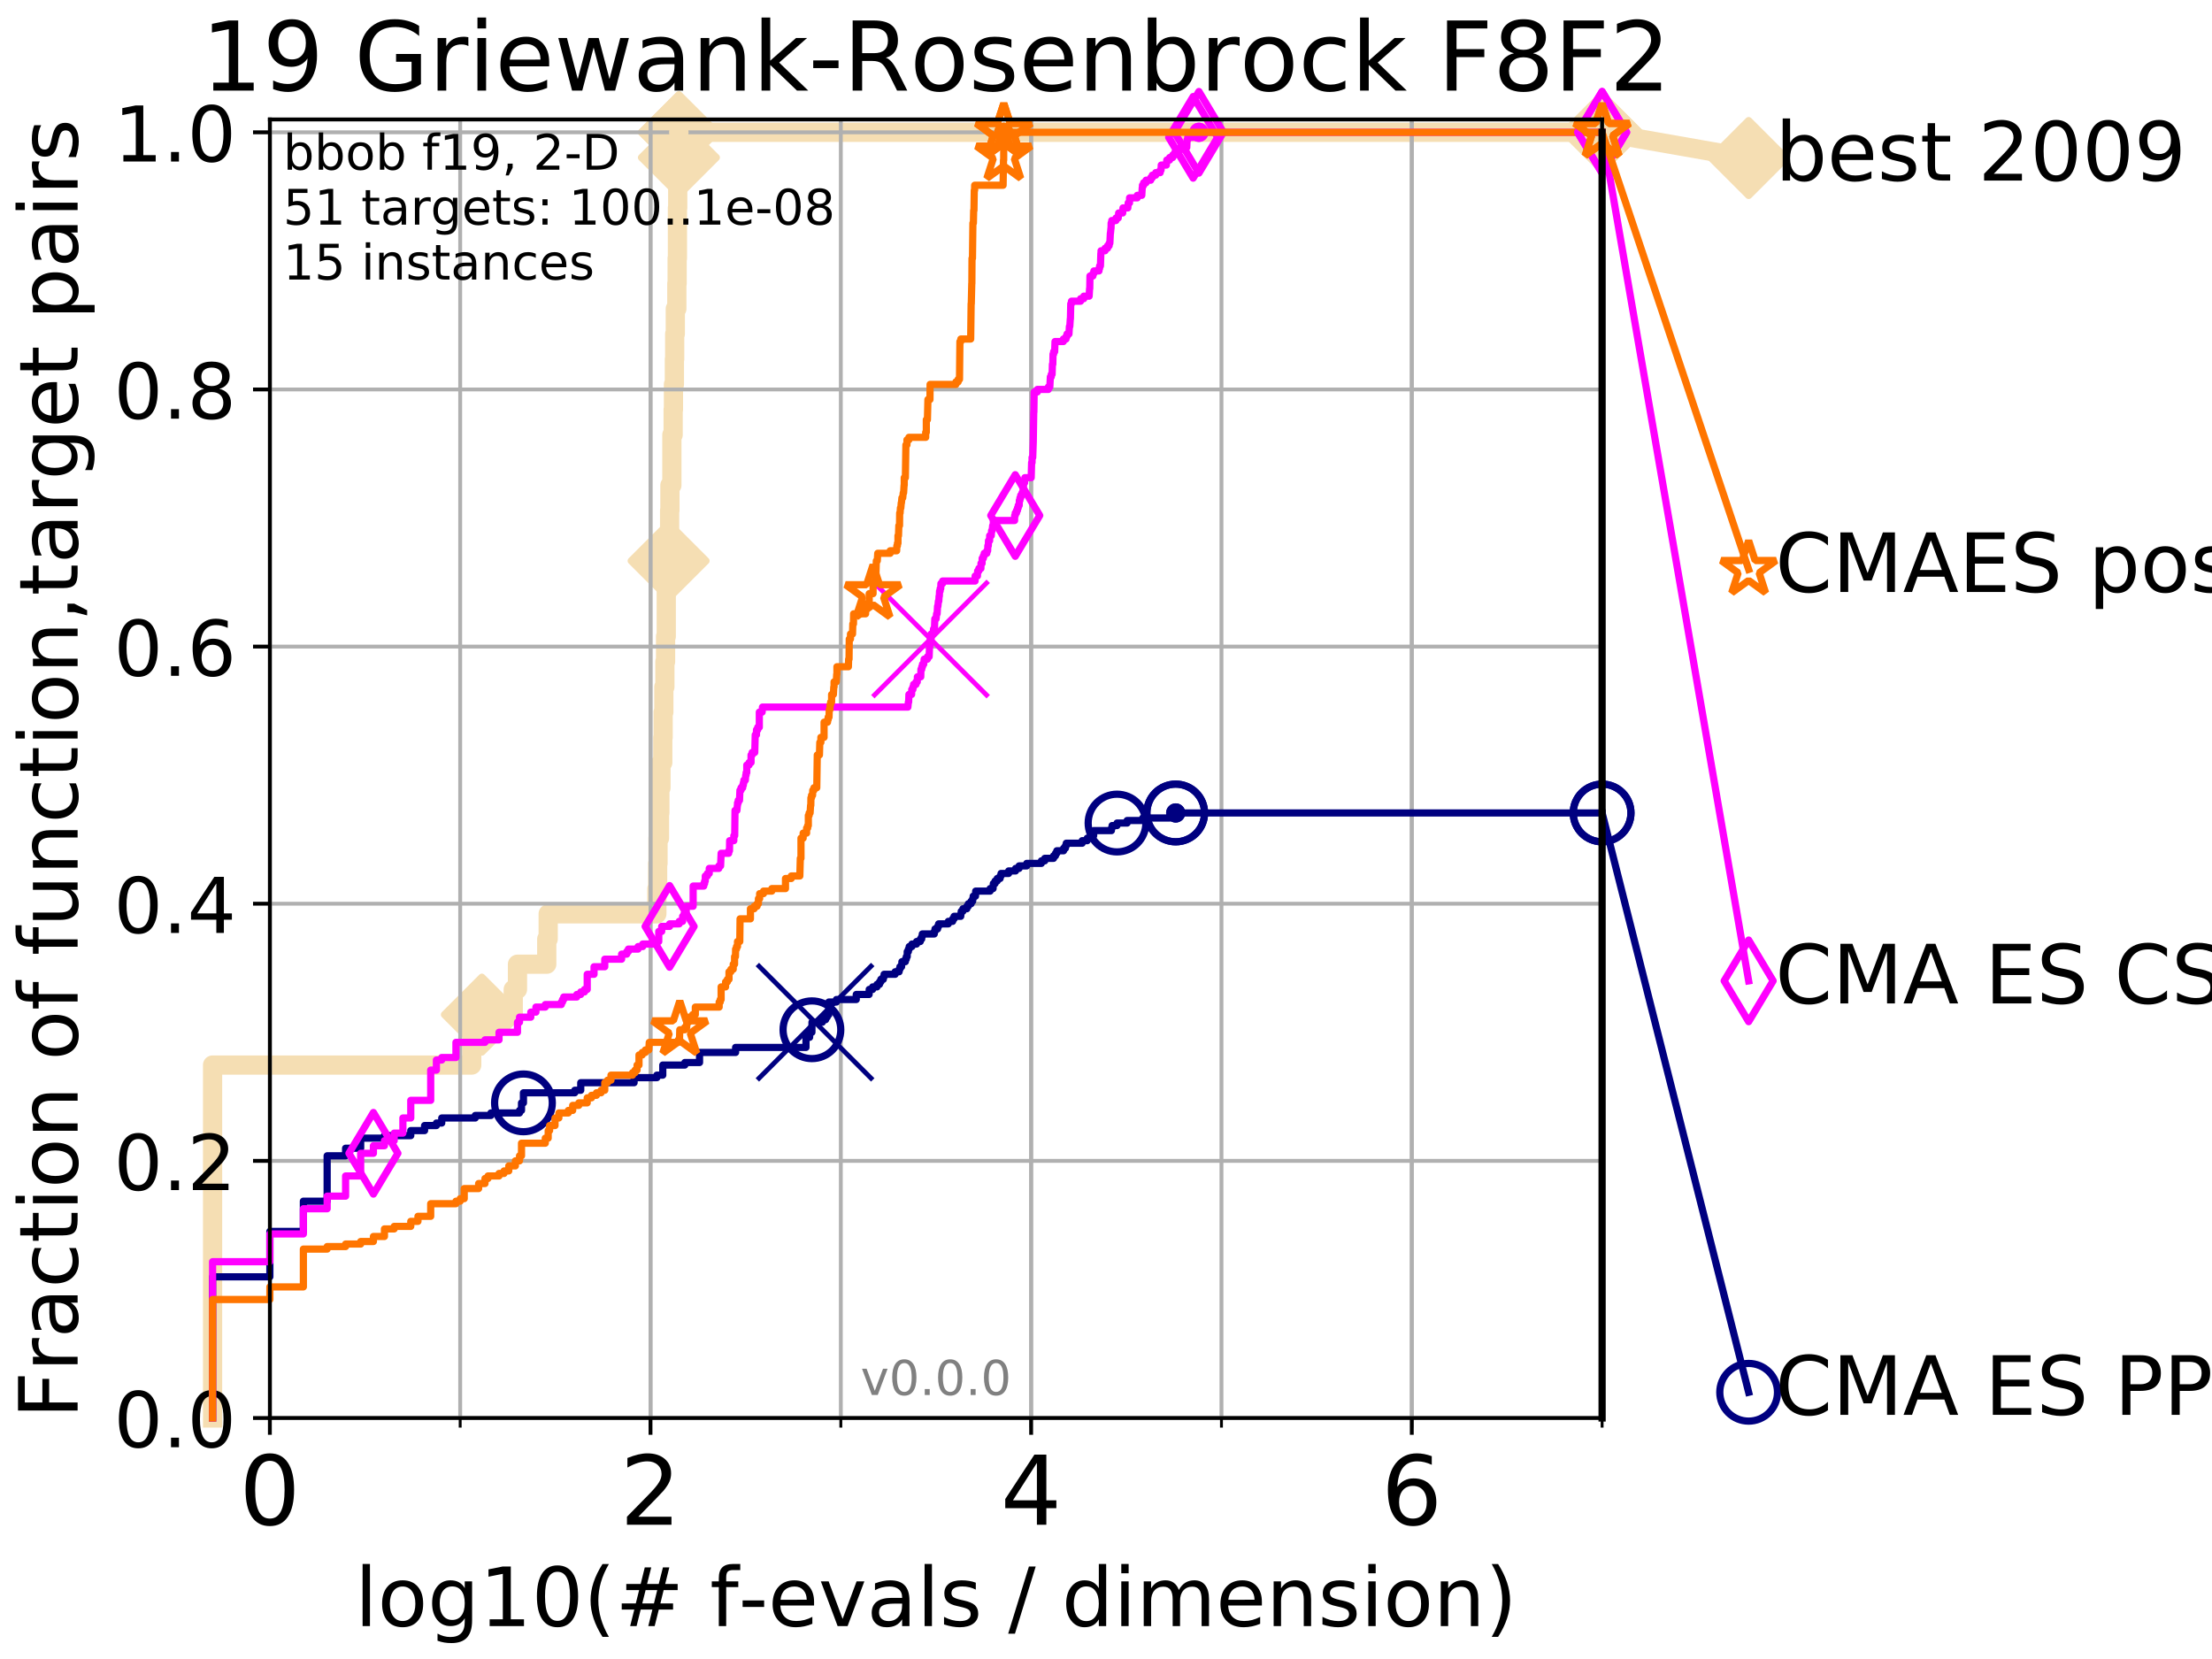 <?xml version="1.0" encoding="utf-8" standalone="no"?>
<!DOCTYPE svg PUBLIC "-//W3C//DTD SVG 1.1//EN"
  "http://www.w3.org/Graphics/SVG/1.1/DTD/svg11.dtd">
<!-- Created with matplotlib (http://matplotlib.org/) -->
<svg height="345pt" version="1.1" viewBox="0 0 460 345" width="460pt" xmlns="http://www.w3.org/2000/svg" xmlns:xlink="http://www.w3.org/1999/xlink">
 <defs>
  <style type="text/css">
*{stroke-linecap:butt;stroke-linejoin:round;}
  </style>
 </defs>
 <g id="figure_1">
  <g id="patch_1">
   <path d="M 0 345.6 
L 460.8 345.6 
L 460.8 0 
L 0 0 
z
" style="fill:#ffffff;"/>
  </g>
  <g id="axes_1">
   <g id="patch_2">
    <path d="M 56.12 294.88 
L 333.168 294.88 
L 333.168 24.84 
L 56.12 24.84 
z
" style="fill:#ffffff;"/>
   </g>
   <g id="line2d_1">
    <path d="M 44.206 294.88 
L 44.206 221.485 
L 98.101 221.485 
L 98.101 216.243 
L 100.208 216.243 
L 100.208 211 
L 106.731 211 
L 106.731 205.758 
L 107.613 205.758 
L 107.613 200.515 
L 113.7 200.515 
L 113.7 195.273 
L 113.999 195.273 
L 113.999 190.03 
L 136.599 190.03 
L 136.599 184.788 
L 136.758 184.788 
L 136.758 179.546 
L 136.837 179.546 
L 136.837 174.303 
L 137.148 174.303 
L 137.148 169.061 
L 137.225 169.061 
L 137.225 163.818 
L 137.453 163.818 
L 137.453 158.576 
L 137.828 158.576 
L 137.828 153.333 
L 137.902 153.333 
L 137.902 148.091 
L 138.049 148.091 
L 138.049 142.848 
L 138.267 142.848 
L 138.267 137.606 
L 138.41 137.606 
L 138.41 132.363 
L 138.553 132.363 
L 138.553 121.878 
L 138.835 121.878 
L 138.835 116.636 
L 139.043 116.636 
L 139.043 111.393 
L 139.249 111.393 
L 139.249 106.151 
L 139.317 106.151 
L 139.317 100.908 
L 139.72 100.908 
L 139.72 90.423 
L 139.983 90.423 
L 139.983 85.181 
L 140.049 85.181 
L 140.049 79.938 
L 140.243 79.938 
L 140.243 74.696 
L 140.307 74.696 
L 140.307 69.453 
L 140.435 69.453 
L 140.435 64.211 
L 140.75 64.211 
L 140.75 58.969 
L 140.813 58.969 
L 140.813 53.726 
L 140.875 53.726 
L 140.875 43.241 
L 140.937 43.241 
L 140.937 37.999 
L 141.121 37.999 
L 141.121 32.756 
L 141.182 32.756 
L 141.182 27.514 
L 333.168 27.514 
" style="fill:none;stroke:#f5deb3;stroke-linecap:square;stroke-width:4;"/>
   </g>
   <g id="line2d_2">
    <defs>
     <path d="M -0 7.778 
L 7.778 0 
L 0 -7.778 
L -7.778 -0 
z
" id="m27b63f340b" style="stroke:#f5deb3;stroke-linejoin:miter;stroke-width:1.5;"/>
    </defs>
    <g>
     <use style="fill:#f5deb3;stroke:#f5deb3;stroke-linejoin:miter;stroke-width:1.5;" x="100.208" xlink:href="#m27b63f340b" y="211"/>
     <use style="fill:#f5deb3;stroke:#f5deb3;stroke-linejoin:miter;stroke-width:1.5;" x="139.043" xlink:href="#m27b63f340b" y="116.636"/>
     <use style="fill:#f5deb3;stroke:#f5deb3;stroke-linejoin:miter;stroke-width:1.5;" x="141.182" xlink:href="#m27b63f340b" y="32.756"/>
     <use style="fill:#f5deb3;stroke:#f5deb3;stroke-linejoin:miter;stroke-width:1.5;" x="141.182" xlink:href="#m27b63f340b" y="27.514"/>
     <use style="fill:#f5deb3;stroke:#f5deb3;stroke-linejoin:miter;stroke-width:1.5;" x="141.182" xlink:href="#m27b63f340b" y="27.514"/>
     <use style="fill:#f5deb3;stroke:#f5deb3;stroke-linejoin:miter;stroke-width:1.5;" x="333.168" xlink:href="#m27b63f340b" y="27.514"/>
    </g>
   </g>
   <g id="line2d_3">
    <path style="fill:none;stroke:#f5deb3;stroke-linecap:square;stroke-width:4;"/>
    <g/>
   </g>
   <g id="line2d_4">
    <path d="M 333.168 27.514 
L 363.643 32.861 
" style="fill:none;stroke:#f5deb3;stroke-linecap:square;stroke-width:4;"/>
    <g>
     <use style="fill:#f5deb3;stroke:#f5deb3;stroke-linejoin:miter;stroke-width:1.5;" x="333.168" xlink:href="#m27b63f340b" y="27.514"/>
     <use style="fill:#f5deb3;stroke:#f5deb3;stroke-linejoin:miter;stroke-width:1.5;" x="363.643" xlink:href="#m27b63f340b" y="32.861"/>
    </g>
   </g>
   <g id="matplotlib.axis_1">
    <g id="xtick_1">
     <g id="line2d_5">
      <path clip-path="url(#pbb6d638335)" d="M 56.12 294.88 
L 56.12 24.84 
" style="fill:none;stroke:#b0b0b0;stroke-linecap:square;stroke-width:0.8;"/>
     </g>
     <g id="line2d_6">
      <defs>
       <path d="M 0 0 
L 0 3.5 
" id="mda4943ed58" style="stroke:#000000;stroke-width:0.8;"/>
      </defs>
      <g>
       <use style="stroke:#000000;stroke-width:0.8;" x="56.12" xlink:href="#mda4943ed58" y="294.88"/>
      </g>
     </g>
     <g id="text_1">
      <!-- 0 -->
      <defs>
       <path d="M 31.781 66.406 
Q 24.172 66.406 20.328 58.906 
Q 16.5 51.422 16.5 36.375 
Q 16.5 21.391 20.328 13.891 
Q 24.172 6.391 31.781 6.391 
Q 39.453 6.391 43.281 13.891 
Q 47.125 21.391 47.125 36.375 
Q 47.125 51.422 43.281 58.906 
Q 39.453 66.406 31.781 66.406 
z
M 31.781 74.219 
Q 44.047 74.219 50.516 64.516 
Q 56.984 54.828 56.984 36.375 
Q 56.984 17.969 50.516 8.266 
Q 44.047 -1.422 31.781 -1.422 
Q 19.531 -1.422 13.062 8.266 
Q 6.594 17.969 6.594 36.375 
Q 6.594 54.828 13.062 64.516 
Q 19.531 74.219 31.781 74.219 
z
" id="DejaVuSans-30"/>
      </defs>
      <g transform="translate(49.758 317.077)scale(0.2 -0.2)">
       <use xlink:href="#DejaVuSans-30"/>
      </g>
     </g>
    </g>
    <g id="xtick_2">
     <g id="line2d_7">
      <path clip-path="url(#pbb6d638335)" d="M 135.277 294.88 
L 135.277 24.84 
" style="fill:none;stroke:#b0b0b0;stroke-linecap:square;stroke-width:0.8;"/>
     </g>
     <g id="line2d_8">
      <g>
       <use style="stroke:#000000;stroke-width:0.8;" x="135.277" xlink:href="#mda4943ed58" y="294.88"/>
      </g>
     </g>
     <g id="text_2">
      <!-- 2 -->
      <defs>
       <path d="M 19.188 8.297 
L 53.609 8.297 
L 53.609 0 
L 7.328 0 
L 7.328 8.297 
Q 12.938 14.109 22.625 23.891 
Q 32.328 33.688 34.812 36.531 
Q 39.547 41.844 41.422 45.531 
Q 43.312 49.219 43.312 52.781 
Q 43.312 58.594 39.234 62.25 
Q 35.156 65.922 28.609 65.922 
Q 23.969 65.922 18.812 64.312 
Q 13.672 62.703 7.812 59.422 
L 7.812 69.391 
Q 13.766 71.781 18.938 73 
Q 24.125 74.219 28.422 74.219 
Q 39.75 74.219 46.484 68.547 
Q 53.219 62.891 53.219 53.422 
Q 53.219 48.922 51.531 44.891 
Q 49.859 40.875 45.406 35.406 
Q 44.188 33.984 37.641 27.219 
Q 31.109 20.453 19.188 8.297 
z
" id="DejaVuSans-32"/>
      </defs>
      <g transform="translate(128.914 317.077)scale(0.2 -0.2)">
       <use xlink:href="#DejaVuSans-32"/>
      </g>
     </g>
    </g>
    <g id="xtick_3">
     <g id="line2d_9">
      <path clip-path="url(#pbb6d638335)" d="M 214.433 294.88 
L 214.433 24.84 
" style="fill:none;stroke:#b0b0b0;stroke-linecap:square;stroke-width:0.8;"/>
     </g>
     <g id="line2d_10">
      <g>
       <use style="stroke:#000000;stroke-width:0.8;" x="214.433" xlink:href="#mda4943ed58" y="294.88"/>
      </g>
     </g>
     <g id="text_3">
      <!-- 4 -->
      <defs>
       <path d="M 37.797 64.312 
L 12.891 25.391 
L 37.797 25.391 
z
M 35.203 72.906 
L 47.609 72.906 
L 47.609 25.391 
L 58.016 25.391 
L 58.016 17.188 
L 47.609 17.188 
L 47.609 0 
L 37.797 0 
L 37.797 17.188 
L 4.891 17.188 
L 4.891 26.703 
z
" id="DejaVuSans-34"/>
      </defs>
      <g transform="translate(208.071 317.077)scale(0.2 -0.2)">
       <use xlink:href="#DejaVuSans-34"/>
      </g>
     </g>
    </g>
    <g id="xtick_4">
     <g id="line2d_11">
      <path clip-path="url(#pbb6d638335)" d="M 293.59 294.88 
L 293.59 24.84 
" style="fill:none;stroke:#b0b0b0;stroke-linecap:square;stroke-width:0.8;"/>
     </g>
     <g id="line2d_12">
      <g>
       <use style="stroke:#000000;stroke-width:0.8;" x="293.59" xlink:href="#mda4943ed58" y="294.88"/>
      </g>
     </g>
     <g id="text_4">
      <!-- 6 -->
      <defs>
       <path d="M 33.016 40.375 
Q 26.375 40.375 22.484 35.828 
Q 18.609 31.297 18.609 23.391 
Q 18.609 15.531 22.484 10.953 
Q 26.375 6.391 33.016 6.391 
Q 39.656 6.391 43.531 10.953 
Q 47.406 15.531 47.406 23.391 
Q 47.406 31.297 43.531 35.828 
Q 39.656 40.375 33.016 40.375 
z
M 52.594 71.297 
L 52.594 62.312 
Q 48.875 64.062 45.094 64.984 
Q 41.312 65.922 37.594 65.922 
Q 27.828 65.922 22.672 59.328 
Q 17.531 52.734 16.797 39.406 
Q 19.672 43.656 24.016 45.922 
Q 28.375 48.188 33.594 48.188 
Q 44.578 48.188 50.953 41.516 
Q 57.328 34.859 57.328 23.391 
Q 57.328 12.156 50.688 5.359 
Q 44.047 -1.422 33.016 -1.422 
Q 20.359 -1.422 13.672 8.266 
Q 6.984 17.969 6.984 36.375 
Q 6.984 53.656 15.188 63.938 
Q 23.391 74.219 37.203 74.219 
Q 40.922 74.219 44.703 73.484 
Q 48.484 72.75 52.594 71.297 
z
" id="DejaVuSans-36"/>
      </defs>
      <g transform="translate(287.227 317.077)scale(0.2 -0.2)">
       <use xlink:href="#DejaVuSans-36"/>
      </g>
     </g>
    </g>
    <g id="xtick_5">
     <g id="line2d_13">
      <path clip-path="url(#pbb6d638335)" d="M 56.12 294.88 
L 56.12 24.84 
" style="fill:none;stroke:#b0b0b0;stroke-linecap:square;stroke-width:0.8;"/>
     </g>
     <g id="line2d_14">
      <defs>
       <path d="M 0 0 
L 0 2 
" id="m752e65804f" style="stroke:#000000;stroke-width:0.6;"/>
      </defs>
      <g>
       <use style="stroke:#000000;stroke-width:0.6;" x="56.12" xlink:href="#m752e65804f" y="294.88"/>
      </g>
     </g>
    </g>
    <g id="xtick_6">
     <g id="line2d_15">
      <path clip-path="url(#pbb6d638335)" d="M 95.698 294.88 
L 95.698 24.84 
" style="fill:none;stroke:#b0b0b0;stroke-linecap:square;stroke-width:0.8;"/>
     </g>
     <g id="line2d_16">
      <g>
       <use style="stroke:#000000;stroke-width:0.6;" x="95.698" xlink:href="#m752e65804f" y="294.88"/>
      </g>
     </g>
    </g>
    <g id="xtick_7">
     <g id="line2d_17">
      <path clip-path="url(#pbb6d638335)" d="M 135.277 294.88 
L 135.277 24.84 
" style="fill:none;stroke:#b0b0b0;stroke-linecap:square;stroke-width:0.8;"/>
     </g>
     <g id="line2d_18">
      <g>
       <use style="stroke:#000000;stroke-width:0.6;" x="135.277" xlink:href="#m752e65804f" y="294.88"/>
      </g>
     </g>
    </g>
    <g id="xtick_8">
     <g id="line2d_19">
      <path clip-path="url(#pbb6d638335)" d="M 174.855 294.88 
L 174.855 24.84 
" style="fill:none;stroke:#b0b0b0;stroke-linecap:square;stroke-width:0.8;"/>
     </g>
     <g id="line2d_20">
      <g>
       <use style="stroke:#000000;stroke-width:0.6;" x="174.855" xlink:href="#m752e65804f" y="294.88"/>
      </g>
     </g>
    </g>
    <g id="xtick_9">
     <g id="line2d_21">
      <path clip-path="url(#pbb6d638335)" d="M 214.433 294.88 
L 214.433 24.84 
" style="fill:none;stroke:#b0b0b0;stroke-linecap:square;stroke-width:0.8;"/>
     </g>
     <g id="line2d_22">
      <g>
       <use style="stroke:#000000;stroke-width:0.6;" x="214.433" xlink:href="#m752e65804f" y="294.88"/>
      </g>
     </g>
    </g>
    <g id="xtick_10">
     <g id="line2d_23">
      <path clip-path="url(#pbb6d638335)" d="M 254.011 294.88 
L 254.011 24.84 
" style="fill:none;stroke:#b0b0b0;stroke-linecap:square;stroke-width:0.8;"/>
     </g>
     <g id="line2d_24">
      <g>
       <use style="stroke:#000000;stroke-width:0.6;" x="254.011" xlink:href="#m752e65804f" y="294.88"/>
      </g>
     </g>
    </g>
    <g id="xtick_11">
     <g id="line2d_25">
      <path clip-path="url(#pbb6d638335)" d="M 293.59 294.88 
L 293.59 24.84 
" style="fill:none;stroke:#b0b0b0;stroke-linecap:square;stroke-width:0.8;"/>
     </g>
     <g id="line2d_26">
      <g>
       <use style="stroke:#000000;stroke-width:0.6;" x="293.59" xlink:href="#m752e65804f" y="294.88"/>
      </g>
     </g>
    </g>
    <g id="xtick_12">
     <g id="line2d_27">
      <path clip-path="url(#pbb6d638335)" d="M 333.168 294.88 
L 333.168 24.84 
" style="fill:none;stroke:#b0b0b0;stroke-linecap:square;stroke-width:0.8;"/>
     </g>
     <g id="line2d_28">
      <g>
       <use style="stroke:#000000;stroke-width:0.6;" x="333.168" xlink:href="#m752e65804f" y="294.88"/>
      </g>
     </g>
    </g>
    <g id="text_5">
     <!-- log10(# f-evals / dimension) -->
     <defs>
      <path d="M 9.422 75.984 
L 18.406 75.984 
L 18.406 0 
L 9.422 0 
z
" id="DejaVuSans-6c"/>
      <path d="M 30.609 48.391 
Q 23.391 48.391 19.188 42.75 
Q 14.984 37.109 14.984 27.297 
Q 14.984 17.484 19.156 11.844 
Q 23.344 6.203 30.609 6.203 
Q 37.797 6.203 41.984 11.859 
Q 46.188 17.531 46.188 27.297 
Q 46.188 37.016 41.984 42.703 
Q 37.797 48.391 30.609 48.391 
z
M 30.609 56 
Q 42.328 56 49.016 48.375 
Q 55.719 40.766 55.719 27.297 
Q 55.719 13.875 49.016 6.219 
Q 42.328 -1.422 30.609 -1.422 
Q 18.844 -1.422 12.172 6.219 
Q 5.516 13.875 5.516 27.297 
Q 5.516 40.766 12.172 48.375 
Q 18.844 56 30.609 56 
z
" id="DejaVuSans-6f"/>
      <path d="M 45.406 27.984 
Q 45.406 37.75 41.375 43.109 
Q 37.359 48.484 30.078 48.484 
Q 22.859 48.484 18.828 43.109 
Q 14.797 37.75 14.797 27.984 
Q 14.797 18.266 18.828 12.891 
Q 22.859 7.516 30.078 7.516 
Q 37.359 7.516 41.375 12.891 
Q 45.406 18.266 45.406 27.984 
z
M 54.391 6.781 
Q 54.391 -7.172 48.188 -13.984 
Q 42 -20.797 29.203 -20.797 
Q 24.469 -20.797 20.266 -20.094 
Q 16.062 -19.391 12.109 -17.922 
L 12.109 -9.188 
Q 16.062 -11.328 19.922 -12.344 
Q 23.781 -13.375 27.781 -13.375 
Q 36.625 -13.375 41.016 -8.766 
Q 45.406 -4.156 45.406 5.172 
L 45.406 9.625 
Q 42.625 4.781 38.281 2.391 
Q 33.938 0 27.875 0 
Q 17.828 0 11.672 7.656 
Q 5.516 15.328 5.516 27.984 
Q 5.516 40.672 11.672 48.328 
Q 17.828 56 27.875 56 
Q 33.938 56 38.281 53.609 
Q 42.625 51.219 45.406 46.391 
L 45.406 54.688 
L 54.391 54.688 
z
" id="DejaVuSans-67"/>
      <path d="M 12.406 8.297 
L 28.516 8.297 
L 28.516 63.922 
L 10.984 60.406 
L 10.984 69.391 
L 28.422 72.906 
L 38.281 72.906 
L 38.281 8.297 
L 54.391 8.297 
L 54.391 0 
L 12.406 0 
z
" id="DejaVuSans-31"/>
      <path d="M 31 75.875 
Q 24.469 64.656 21.281 53.656 
Q 18.109 42.672 18.109 31.391 
Q 18.109 20.125 21.312 9.062 
Q 24.516 -2 31 -13.188 
L 23.188 -13.188 
Q 15.875 -1.703 12.234 9.375 
Q 8.594 20.453 8.594 31.391 
Q 8.594 42.281 12.203 53.312 
Q 15.828 64.359 23.188 75.875 
z
" id="DejaVuSans-28"/>
      <path d="M 51.125 44 
L 36.922 44 
L 32.812 27.688 
L 47.125 27.688 
z
M 43.797 71.781 
L 38.719 51.516 
L 52.984 51.516 
L 58.109 71.781 
L 65.922 71.781 
L 60.891 51.516 
L 76.125 51.516 
L 76.125 44 
L 58.984 44 
L 54.984 27.688 
L 70.516 27.688 
L 70.516 20.219 
L 53.078 20.219 
L 48 0 
L 40.188 0 
L 45.219 20.219 
L 30.906 20.219 
L 25.875 0 
L 18.016 0 
L 23.094 20.219 
L 7.719 20.219 
L 7.719 27.688 
L 24.906 27.688 
L 29 44 
L 13.281 44 
L 13.281 51.516 
L 30.906 51.516 
L 35.891 71.781 
z
" id="DejaVuSans-23"/>
      <path id="DejaVuSans-20"/>
      <path d="M 37.109 75.984 
L 37.109 68.5 
L 28.516 68.5 
Q 23.688 68.5 21.797 66.547 
Q 19.922 64.594 19.922 59.516 
L 19.922 54.688 
L 34.719 54.688 
L 34.719 47.703 
L 19.922 47.703 
L 19.922 0 
L 10.891 0 
L 10.891 47.703 
L 2.297 47.703 
L 2.297 54.688 
L 10.891 54.688 
L 10.891 58.5 
Q 10.891 67.625 15.141 71.797 
Q 19.391 75.984 28.609 75.984 
z
" id="DejaVuSans-66"/>
      <path d="M 4.891 31.391 
L 31.203 31.391 
L 31.203 23.391 
L 4.891 23.391 
z
" id="DejaVuSans-2d"/>
      <path d="M 56.203 29.594 
L 56.203 25.203 
L 14.891 25.203 
Q 15.484 15.922 20.484 11.062 
Q 25.484 6.203 34.422 6.203 
Q 39.594 6.203 44.453 7.469 
Q 49.312 8.734 54.109 11.281 
L 54.109 2.781 
Q 49.266 0.734 44.188 -0.344 
Q 39.109 -1.422 33.891 -1.422 
Q 20.797 -1.422 13.156 6.188 
Q 5.516 13.812 5.516 26.812 
Q 5.516 40.234 12.766 48.109 
Q 20.016 56 32.328 56 
Q 43.359 56 49.781 48.891 
Q 56.203 41.797 56.203 29.594 
z
M 47.219 32.234 
Q 47.125 39.594 43.094 43.984 
Q 39.062 48.391 32.422 48.391 
Q 24.906 48.391 20.391 44.141 
Q 15.875 39.891 15.188 32.172 
z
" id="DejaVuSans-65"/>
      <path d="M 2.984 54.688 
L 12.5 54.688 
L 29.594 8.797 
L 46.688 54.688 
L 56.203 54.688 
L 35.688 0 
L 23.484 0 
z
" id="DejaVuSans-76"/>
      <path d="M 34.281 27.484 
Q 23.391 27.484 19.188 25 
Q 14.984 22.516 14.984 16.5 
Q 14.984 11.719 18.141 8.906 
Q 21.297 6.109 26.703 6.109 
Q 34.188 6.109 38.703 11.406 
Q 43.219 16.703 43.219 25.484 
L 43.219 27.484 
z
M 52.203 31.203 
L 52.203 0 
L 43.219 0 
L 43.219 8.297 
Q 40.141 3.328 35.547 0.953 
Q 30.953 -1.422 24.312 -1.422 
Q 15.922 -1.422 10.953 3.297 
Q 6 8.016 6 15.922 
Q 6 25.141 12.172 29.828 
Q 18.359 34.516 30.609 34.516 
L 43.219 34.516 
L 43.219 35.406 
Q 43.219 41.609 39.141 45 
Q 35.062 48.391 27.688 48.391 
Q 23 48.391 18.547 47.266 
Q 14.109 46.141 10.016 43.891 
L 10.016 52.203 
Q 14.938 54.109 19.578 55.047 
Q 24.219 56 28.609 56 
Q 40.484 56 46.344 49.844 
Q 52.203 43.703 52.203 31.203 
z
" id="DejaVuSans-61"/>
      <path d="M 44.281 53.078 
L 44.281 44.578 
Q 40.484 46.531 36.375 47.5 
Q 32.281 48.484 27.875 48.484 
Q 21.188 48.484 17.844 46.438 
Q 14.5 44.391 14.5 40.281 
Q 14.5 37.156 16.891 35.375 
Q 19.281 33.594 26.516 31.984 
L 29.594 31.297 
Q 39.156 29.25 43.188 25.516 
Q 47.219 21.781 47.219 15.094 
Q 47.219 7.469 41.188 3.016 
Q 35.156 -1.422 24.609 -1.422 
Q 20.219 -1.422 15.453 -0.562 
Q 10.688 0.297 5.422 2 
L 5.422 11.281 
Q 10.406 8.688 15.234 7.391 
Q 20.062 6.109 24.812 6.109 
Q 31.156 6.109 34.562 8.281 
Q 37.984 10.453 37.984 14.406 
Q 37.984 18.062 35.516 20.016 
Q 33.062 21.969 24.703 23.781 
L 21.578 24.516 
Q 13.234 26.266 9.516 29.906 
Q 5.812 33.547 5.812 39.891 
Q 5.812 47.609 11.281 51.797 
Q 16.75 56 26.812 56 
Q 31.781 56 36.172 55.266 
Q 40.578 54.547 44.281 53.078 
z
" id="DejaVuSans-73"/>
      <path d="M 25.391 72.906 
L 33.688 72.906 
L 8.297 -9.281 
L 0 -9.281 
z
" id="DejaVuSans-2f"/>
      <path d="M 45.406 46.391 
L 45.406 75.984 
L 54.391 75.984 
L 54.391 0 
L 45.406 0 
L 45.406 8.203 
Q 42.578 3.328 38.25 0.953 
Q 33.938 -1.422 27.875 -1.422 
Q 17.969 -1.422 11.734 6.484 
Q 5.516 14.406 5.516 27.297 
Q 5.516 40.188 11.734 48.094 
Q 17.969 56 27.875 56 
Q 33.938 56 38.25 53.625 
Q 42.578 51.266 45.406 46.391 
z
M 14.797 27.297 
Q 14.797 17.391 18.875 11.75 
Q 22.953 6.109 30.078 6.109 
Q 37.203 6.109 41.297 11.75 
Q 45.406 17.391 45.406 27.297 
Q 45.406 37.203 41.297 42.844 
Q 37.203 48.484 30.078 48.484 
Q 22.953 48.484 18.875 42.844 
Q 14.797 37.203 14.797 27.297 
z
" id="DejaVuSans-64"/>
      <path d="M 9.422 54.688 
L 18.406 54.688 
L 18.406 0 
L 9.422 0 
z
M 9.422 75.984 
L 18.406 75.984 
L 18.406 64.594 
L 9.422 64.594 
z
" id="DejaVuSans-69"/>
      <path d="M 52 44.188 
Q 55.375 50.25 60.062 53.125 
Q 64.75 56 71.094 56 
Q 79.641 56 84.281 50.016 
Q 88.922 44.047 88.922 33.016 
L 88.922 0 
L 79.891 0 
L 79.891 32.719 
Q 79.891 40.578 77.094 44.375 
Q 74.312 48.188 68.609 48.188 
Q 61.625 48.188 57.562 43.547 
Q 53.516 38.922 53.516 30.906 
L 53.516 0 
L 44.484 0 
L 44.484 32.719 
Q 44.484 40.625 41.703 44.406 
Q 38.922 48.188 33.109 48.188 
Q 26.219 48.188 22.156 43.531 
Q 18.109 38.875 18.109 30.906 
L 18.109 0 
L 9.078 0 
L 9.078 54.688 
L 18.109 54.688 
L 18.109 46.188 
Q 21.188 51.219 25.484 53.609 
Q 29.781 56 35.688 56 
Q 41.656 56 45.828 52.969 
Q 50 49.953 52 44.188 
z
" id="DejaVuSans-6d"/>
      <path d="M 54.891 33.016 
L 54.891 0 
L 45.906 0 
L 45.906 32.719 
Q 45.906 40.484 42.875 44.328 
Q 39.844 48.188 33.797 48.188 
Q 26.516 48.188 22.312 43.547 
Q 18.109 38.922 18.109 30.906 
L 18.109 0 
L 9.078 0 
L 9.078 54.688 
L 18.109 54.688 
L 18.109 46.188 
Q 21.344 51.125 25.703 53.562 
Q 30.078 56 35.797 56 
Q 45.219 56 50.047 50.172 
Q 54.891 44.344 54.891 33.016 
z
" id="DejaVuSans-6e"/>
      <path d="M 8.016 75.875 
L 15.828 75.875 
Q 23.141 64.359 26.781 53.312 
Q 30.422 42.281 30.422 31.391 
Q 30.422 20.453 26.781 9.375 
Q 23.141 -1.703 15.828 -13.188 
L 8.016 -13.188 
Q 14.5 -2 17.703 9.062 
Q 20.906 20.125 20.906 31.391 
Q 20.906 42.672 17.703 53.656 
Q 14.5 64.656 8.016 75.875 
z
" id="DejaVuSans-29"/>
     </defs>
     <g transform="translate(73.803 338.154)scale(0.17 -0.17)">
      <use xlink:href="#DejaVuSans-6c"/>
      <use x="27.783" xlink:href="#DejaVuSans-6f"/>
      <use x="88.965" xlink:href="#DejaVuSans-67"/>
      <use x="152.441" xlink:href="#DejaVuSans-31"/>
      <use x="216.064" xlink:href="#DejaVuSans-30"/>
      <use x="279.688" xlink:href="#DejaVuSans-28"/>
      <use x="318.701" xlink:href="#DejaVuSans-23"/>
      <use x="402.49" xlink:href="#DejaVuSans-20"/>
      <use x="434.277" xlink:href="#DejaVuSans-66"/>
      <use x="469.404" xlink:href="#DejaVuSans-2d"/>
      <use x="505.488" xlink:href="#DejaVuSans-65"/>
      <use x="567.012" xlink:href="#DejaVuSans-76"/>
      <use x="626.191" xlink:href="#DejaVuSans-61"/>
      <use x="687.471" xlink:href="#DejaVuSans-6c"/>
      <use x="715.254" xlink:href="#DejaVuSans-73"/>
      <use x="767.354" xlink:href="#DejaVuSans-20"/>
      <use x="799.141" xlink:href="#DejaVuSans-2f"/>
      <use x="832.832" xlink:href="#DejaVuSans-20"/>
      <use x="864.619" xlink:href="#DejaVuSans-64"/>
      <use x="928.096" xlink:href="#DejaVuSans-69"/>
      <use x="955.879" xlink:href="#DejaVuSans-6d"/>
      <use x="1053.291" xlink:href="#DejaVuSans-65"/>
      <use x="1114.814" xlink:href="#DejaVuSans-6e"/>
      <use x="1178.193" xlink:href="#DejaVuSans-73"/>
      <use x="1230.293" xlink:href="#DejaVuSans-69"/>
      <use x="1258.076" xlink:href="#DejaVuSans-6f"/>
      <use x="1319.258" xlink:href="#DejaVuSans-6e"/>
      <use x="1382.637" xlink:href="#DejaVuSans-29"/>
     </g>
    </g>
   </g>
   <g id="matplotlib.axis_2">
    <g id="ytick_1">
     <g id="line2d_29">
      <path clip-path="url(#pbb6d638335)" d="M 56.12 294.88 
L 333.168 294.88 
" style="fill:none;stroke:#b0b0b0;stroke-linecap:square;stroke-width:0.8;"/>
     </g>
     <g id="line2d_30">
      <defs>
       <path d="M 0 0 
L -3.5 0 
" id="m1b015735c2" style="stroke:#000000;stroke-width:0.8;"/>
      </defs>
      <g>
       <use style="stroke:#000000;stroke-width:0.8;" x="56.12" xlink:href="#m1b015735c2" y="294.88"/>
      </g>
     </g>
     <g id="text_6">
      <!-- 0.0 -->
      <defs>
       <path d="M 10.688 12.406 
L 21 12.406 
L 21 0 
L 10.688 0 
z
" id="DejaVuSans-2e"/>
      </defs>
      <g transform="translate(23.675 300.959)scale(0.16 -0.16)">
       <use xlink:href="#DejaVuSans-30"/>
       <use x="63.623" xlink:href="#DejaVuSans-2e"/>
       <use x="95.41" xlink:href="#DejaVuSans-30"/>
      </g>
     </g>
    </g>
    <g id="ytick_2">
     <g id="line2d_31">
      <path clip-path="url(#pbb6d638335)" d="M 56.12 241.407 
L 333.168 241.407 
" style="fill:none;stroke:#b0b0b0;stroke-linecap:square;stroke-width:0.8;"/>
     </g>
     <g id="line2d_32">
      <g>
       <use style="stroke:#000000;stroke-width:0.8;" x="56.12" xlink:href="#m1b015735c2" y="241.407"/>
      </g>
     </g>
     <g id="text_7">
      <!-- 0.2 -->
      <g transform="translate(23.675 247.485)scale(0.16 -0.16)">
       <use xlink:href="#DejaVuSans-30"/>
       <use x="63.623" xlink:href="#DejaVuSans-2e"/>
       <use x="95.41" xlink:href="#DejaVuSans-32"/>
      </g>
     </g>
    </g>
    <g id="ytick_3">
     <g id="line2d_33">
      <path clip-path="url(#pbb6d638335)" d="M 56.12 187.933 
L 333.168 187.933 
" style="fill:none;stroke:#b0b0b0;stroke-linecap:square;stroke-width:0.8;"/>
     </g>
     <g id="line2d_34">
      <g>
       <use style="stroke:#000000;stroke-width:0.8;" x="56.12" xlink:href="#m1b015735c2" y="187.933"/>
      </g>
     </g>
     <g id="text_8">
      <!-- 0.4 -->
      <g transform="translate(23.675 194.012)scale(0.16 -0.16)">
       <use xlink:href="#DejaVuSans-30"/>
       <use x="63.623" xlink:href="#DejaVuSans-2e"/>
       <use x="95.41" xlink:href="#DejaVuSans-34"/>
      </g>
     </g>
    </g>
    <g id="ytick_4">
     <g id="line2d_35">
      <path clip-path="url(#pbb6d638335)" d="M 56.12 134.46 
L 333.168 134.46 
" style="fill:none;stroke:#b0b0b0;stroke-linecap:square;stroke-width:0.8;"/>
     </g>
     <g id="line2d_36">
      <g>
       <use style="stroke:#000000;stroke-width:0.8;" x="56.12" xlink:href="#m1b015735c2" y="134.46"/>
      </g>
     </g>
     <g id="text_9">
      <!-- 0.6 -->
      <g transform="translate(23.675 140.539)scale(0.16 -0.16)">
       <use xlink:href="#DejaVuSans-30"/>
       <use x="63.623" xlink:href="#DejaVuSans-2e"/>
       <use x="95.41" xlink:href="#DejaVuSans-36"/>
      </g>
     </g>
    </g>
    <g id="ytick_5">
     <g id="line2d_37">
      <path clip-path="url(#pbb6d638335)" d="M 56.12 80.987 
L 333.168 80.987 
" style="fill:none;stroke:#b0b0b0;stroke-linecap:square;stroke-width:0.8;"/>
     </g>
     <g id="line2d_38">
      <g>
       <use style="stroke:#000000;stroke-width:0.8;" x="56.12" xlink:href="#m1b015735c2" y="80.987"/>
      </g>
     </g>
     <g id="text_10">
      <!-- 0.8 -->
      <defs>
       <path d="M 31.781 34.625 
Q 24.75 34.625 20.719 30.859 
Q 16.703 27.094 16.703 20.516 
Q 16.703 13.922 20.719 10.156 
Q 24.75 6.391 31.781 6.391 
Q 38.812 6.391 42.859 10.172 
Q 46.922 13.969 46.922 20.516 
Q 46.922 27.094 42.891 30.859 
Q 38.875 34.625 31.781 34.625 
z
M 21.922 38.812 
Q 15.578 40.375 12.031 44.719 
Q 8.5 49.078 8.5 55.328 
Q 8.5 64.062 14.719 69.141 
Q 20.953 74.219 31.781 74.219 
Q 42.672 74.219 48.875 69.141 
Q 55.078 64.062 55.078 55.328 
Q 55.078 49.078 51.531 44.719 
Q 48 40.375 41.703 38.812 
Q 48.828 37.156 52.797 32.312 
Q 56.781 27.484 56.781 20.516 
Q 56.781 9.906 50.312 4.234 
Q 43.844 -1.422 31.781 -1.422 
Q 19.734 -1.422 13.25 4.234 
Q 6.781 9.906 6.781 20.516 
Q 6.781 27.484 10.781 32.312 
Q 14.797 37.156 21.922 38.812 
z
M 18.312 54.391 
Q 18.312 48.734 21.844 45.562 
Q 25.391 42.391 31.781 42.391 
Q 38.141 42.391 41.719 45.562 
Q 45.312 48.734 45.312 54.391 
Q 45.312 60.062 41.719 63.234 
Q 38.141 66.406 31.781 66.406 
Q 25.391 66.406 21.844 63.234 
Q 18.312 60.062 18.312 54.391 
z
" id="DejaVuSans-38"/>
      </defs>
      <g transform="translate(23.675 87.066)scale(0.16 -0.16)">
       <use xlink:href="#DejaVuSans-30"/>
       <use x="63.623" xlink:href="#DejaVuSans-2e"/>
       <use x="95.41" xlink:href="#DejaVuSans-38"/>
      </g>
     </g>
    </g>
    <g id="ytick_6">
     <g id="line2d_39">
      <path clip-path="url(#pbb6d638335)" d="M 56.12 27.514 
L 333.168 27.514 
" style="fill:none;stroke:#b0b0b0;stroke-linecap:square;stroke-width:0.8;"/>
     </g>
     <g id="line2d_40">
      <g>
       <use style="stroke:#000000;stroke-width:0.8;" x="56.12" xlink:href="#m1b015735c2" y="27.514"/>
      </g>
     </g>
     <g id="text_11">
      <!-- 1.0 -->
      <g transform="translate(23.675 33.592)scale(0.16 -0.16)">
       <use xlink:href="#DejaVuSans-31"/>
       <use x="63.623" xlink:href="#DejaVuSans-2e"/>
       <use x="95.41" xlink:href="#DejaVuSans-30"/>
      </g>
     </g>
    </g>
    <g id="text_12">
     <!-- Fraction of function,target pairs -->
     <defs>
      <path d="M 9.812 72.906 
L 51.703 72.906 
L 51.703 64.594 
L 19.672 64.594 
L 19.672 43.109 
L 48.578 43.109 
L 48.578 34.812 
L 19.672 34.812 
L 19.672 0 
L 9.812 0 
z
" id="DejaVuSans-46"/>
      <path d="M 41.109 46.297 
Q 39.594 47.172 37.812 47.578 
Q 36.031 48 33.891 48 
Q 26.266 48 22.188 43.047 
Q 18.109 38.094 18.109 28.812 
L 18.109 0 
L 9.078 0 
L 9.078 54.688 
L 18.109 54.688 
L 18.109 46.188 
Q 20.953 51.172 25.484 53.578 
Q 30.031 56 36.531 56 
Q 37.453 56 38.578 55.875 
Q 39.703 55.766 41.062 55.516 
z
" id="DejaVuSans-72"/>
      <path d="M 48.781 52.594 
L 48.781 44.188 
Q 44.969 46.297 41.141 47.344 
Q 37.312 48.391 33.406 48.391 
Q 24.656 48.391 19.812 42.844 
Q 14.984 37.312 14.984 27.297 
Q 14.984 17.281 19.812 11.734 
Q 24.656 6.203 33.406 6.203 
Q 37.312 6.203 41.141 7.25 
Q 44.969 8.297 48.781 10.406 
L 48.781 2.094 
Q 45.016 0.344 40.984 -0.531 
Q 36.969 -1.422 32.422 -1.422 
Q 20.062 -1.422 12.781 6.344 
Q 5.516 14.109 5.516 27.297 
Q 5.516 40.672 12.859 48.328 
Q 20.219 56 33.016 56 
Q 37.156 56 41.109 55.141 
Q 45.062 54.297 48.781 52.594 
z
" id="DejaVuSans-63"/>
      <path d="M 18.312 70.219 
L 18.312 54.688 
L 36.812 54.688 
L 36.812 47.703 
L 18.312 47.703 
L 18.312 18.016 
Q 18.312 11.328 20.141 9.422 
Q 21.969 7.516 27.594 7.516 
L 36.812 7.516 
L 36.812 0 
L 27.594 0 
Q 17.188 0 13.234 3.875 
Q 9.281 7.766 9.281 18.016 
L 9.281 47.703 
L 2.688 47.703 
L 2.688 54.688 
L 9.281 54.688 
L 9.281 70.219 
z
" id="DejaVuSans-74"/>
      <path d="M 8.5 21.578 
L 8.5 54.688 
L 17.484 54.688 
L 17.484 21.922 
Q 17.484 14.156 20.5 10.266 
Q 23.531 6.391 29.594 6.391 
Q 36.859 6.391 41.078 11.031 
Q 45.312 15.672 45.312 23.688 
L 45.312 54.688 
L 54.297 54.688 
L 54.297 0 
L 45.312 0 
L 45.312 8.406 
Q 42.047 3.422 37.719 1 
Q 33.406 -1.422 27.688 -1.422 
Q 18.266 -1.422 13.375 4.438 
Q 8.5 10.297 8.5 21.578 
z
M 31.109 56 
z
" id="DejaVuSans-75"/>
      <path d="M 11.719 12.406 
L 22.016 12.406 
L 22.016 4 
L 14.016 -11.625 
L 7.719 -11.625 
L 11.719 4 
z
" id="DejaVuSans-2c"/>
      <path d="M 18.109 8.203 
L 18.109 -20.797 
L 9.078 -20.797 
L 9.078 54.688 
L 18.109 54.688 
L 18.109 46.391 
Q 20.953 51.266 25.266 53.625 
Q 29.594 56 35.594 56 
Q 45.562 56 51.781 48.094 
Q 58.016 40.188 58.016 27.297 
Q 58.016 14.406 51.781 6.484 
Q 45.562 -1.422 35.594 -1.422 
Q 29.594 -1.422 25.266 0.953 
Q 20.953 3.328 18.109 8.203 
z
M 48.688 27.297 
Q 48.688 37.203 44.609 42.844 
Q 40.531 48.484 33.406 48.484 
Q 26.266 48.484 22.188 42.844 
Q 18.109 37.203 18.109 27.297 
Q 18.109 17.391 22.188 11.75 
Q 26.266 6.109 33.406 6.109 
Q 40.531 6.109 44.609 11.75 
Q 48.688 17.391 48.688 27.297 
z
" id="DejaVuSans-70"/>
     </defs>
     <g transform="translate(16.14 294.999)rotate(-90)scale(0.17 -0.17)">
      <use xlink:href="#DejaVuSans-46"/>
      <use x="57.41" xlink:href="#DejaVuSans-72"/>
      <use x="98.523" xlink:href="#DejaVuSans-61"/>
      <use x="159.803" xlink:href="#DejaVuSans-63"/>
      <use x="214.783" xlink:href="#DejaVuSans-74"/>
      <use x="253.992" xlink:href="#DejaVuSans-69"/>
      <use x="281.775" xlink:href="#DejaVuSans-6f"/>
      <use x="342.957" xlink:href="#DejaVuSans-6e"/>
      <use x="406.336" xlink:href="#DejaVuSans-20"/>
      <use x="438.123" xlink:href="#DejaVuSans-6f"/>
      <use x="499.305" xlink:href="#DejaVuSans-66"/>
      <use x="534.51" xlink:href="#DejaVuSans-20"/>
      <use x="566.297" xlink:href="#DejaVuSans-66"/>
      <use x="601.502" xlink:href="#DejaVuSans-75"/>
      <use x="664.881" xlink:href="#DejaVuSans-6e"/>
      <use x="728.26" xlink:href="#DejaVuSans-63"/>
      <use x="783.24" xlink:href="#DejaVuSans-74"/>
      <use x="822.449" xlink:href="#DejaVuSans-69"/>
      <use x="850.232" xlink:href="#DejaVuSans-6f"/>
      <use x="911.414" xlink:href="#DejaVuSans-6e"/>
      <use x="974.793" xlink:href="#DejaVuSans-2c"/>
      <use x="1006.58" xlink:href="#DejaVuSans-74"/>
      <use x="1045.789" xlink:href="#DejaVuSans-61"/>
      <use x="1107.068" xlink:href="#DejaVuSans-72"/>
      <use x="1148.166" xlink:href="#DejaVuSans-67"/>
      <use x="1211.643" xlink:href="#DejaVuSans-65"/>
      <use x="1273.166" xlink:href="#DejaVuSans-74"/>
      <use x="1312.375" xlink:href="#DejaVuSans-20"/>
      <use x="1344.162" xlink:href="#DejaVuSans-70"/>
      <use x="1407.639" xlink:href="#DejaVuSans-61"/>
      <use x="1468.918" xlink:href="#DejaVuSans-69"/>
      <use x="1496.701" xlink:href="#DejaVuSans-72"/>
      <use x="1537.814" xlink:href="#DejaVuSans-73"/>
     </g>
    </g>
   </g>
   <g id="line2d_41">
    <defs>
     <path d="M 0 1.5 
C 0.398 1.5 0.779 1.342 1.061 1.061 
C 1.342 0.779 1.5 0.398 1.5 0 
C 1.5 -0.398 1.342 -0.779 1.061 -1.061 
C 0.779 -1.342 0.398 -1.5 0 -1.5 
C -0.398 -1.5 -0.779 -1.342 -1.061 -1.061 
C -1.342 -0.779 -1.5 -0.398 -1.5 0 
C -1.5 0.398 -1.342 0.779 -1.061 1.061 
C -0.779 1.342 -0.398 1.5 0 1.5 
z
" id="ma8c4a68d09" style="stroke:#f5deb3;"/>
    </defs>
    <g>
     <use style="fill:#f5deb3;stroke:#f5deb3;" x="141.182" xlink:href="#ma8c4a68d09" y="27.514"/>
     <use style="fill:#f5deb3;stroke:#f5deb3;" x="141.182" xlink:href="#ma8c4a68d09" y="27.514"/>
    </g>
   </g>
   <g id="line2d_42">
    <defs>
     <path d="M 0 1.5 
C 0.398 1.5 0.779 1.342 1.061 1.061 
C 1.342 0.779 1.5 0.398 1.5 0 
C 1.5 -0.398 1.342 -0.779 1.061 -1.061 
C 0.779 -1.342 0.398 -1.5 0 -1.5 
C -0.398 -1.5 -0.779 -1.342 -1.061 -1.061 
C -1.342 -0.779 -1.5 -0.398 -1.5 0 
C -1.5 0.398 -1.342 0.779 -1.061 1.061 
C -0.779 1.342 -0.398 1.5 0 1.5 
z
" id="m3204781a9e" style="stroke:#000080;"/>
    </defs>
    <g>
     <use style="fill:#000080;stroke:#000080;" x="244.495" xlink:href="#m3204781a9e" y="169.061"/>
     <use style="fill:#000080;stroke:#000080;" x="244.495" xlink:href="#m3204781a9e" y="169.061"/>
    </g>
   </g>
   <g id="line2d_43">
    <path d="M 44.206 294.88 
L 44.206 265.522 
L 56.12 265.522 
L 56.12 256.086 
L 63.089 256.086 
L 63.089 249.795 
L 68.034 249.795 
L 68.034 240.358 
L 71.87 240.358 
L 71.87 238.785 
L 75.004 238.785 
L 75.004 236.689 
L 79.949 236.689 
L 79.949 236.164 
L 85.422 236.164 
L 85.422 235.116 
L 88.294 235.116 
L 88.294 234.067 
L 90.753 234.067 
L 90.753 233.543 
L 91.863 233.543 
L 91.863 232.495 
L 98.832 232.495 
L 98.832 231.97 
L 102.085 231.97 
L 102.085 231.446 
L 108.037 231.446 
L 108.037 230.922 
L 108.451 230.922 
L 108.451 229.349 
L 108.856 229.349 
L 108.856 227.252 
L 119.527 227.252 
L 119.527 226.728 
L 120.77 226.728 
L 120.77 225.155 
L 131.865 225.155 
L 131.865 224.107 
L 136.599 224.107 
L 136.599 223.582 
L 137.828 223.582 
L 137.828 221.485 
L 142.417 221.485 
L 142.417 220.961 
L 145.475 220.961 
L 145.475 218.864 
L 152.974 218.864 
L 152.974 217.816 
L 167.608 217.816 
L 167.608 215.719 
L 168.364 215.719 
L 168.389 214.67 
L 168.846 214.67 
L 168.859 212.573 
L 171.019 212.573 
L 171.019 212.049 
L 171.693 212.049 
L 171.693 211.525 
L 172.021 211.525 
L 172.021 211 
L 172.352 211 
L 172.362 208.379 
L 173.937 208.379 
L 173.937 207.855 
L 178.067 207.855 
L 178.067 206.806 
L 180.736 206.806 
L 180.755 205.758 
L 181.471 205.758 
L 181.471 205.234 
L 182.371 205.234 
L 182.371 204.709 
L 182.896 204.709 
L 182.896 204.185 
L 183.184 204.185 
L 183.184 203.661 
L 183.69 203.661 
L 183.69 203.137 
L 183.854 203.137 
L 183.854 202.612 
L 186.152 202.612 
L 186.152 202.088 
L 186.974 202.088 
L 186.974 201.564 
L 187.143 201.564 
L 187.143 201.04 
L 187.489 201.04 
L 187.559 199.991 
L 188.274 199.991 
L 188.274 199.467 
L 188.47 199.467 
L 188.47 198.943 
L 188.659 198.943 
L 188.663 197.894 
L 188.904 197.894 
L 188.904 197.37 
L 189.074 197.37 
L 189.074 196.846 
L 189.636 196.846 
L 189.636 196.321 
L 190.608 196.321 
L 190.608 195.797 
L 191.378 195.797 
L 191.378 195.273 
L 191.671 195.273 
L 191.671 194.749 
L 191.8 194.749 
L 191.8 194.224 
L 194.288 194.224 
L 194.288 193.7 
L 194.443 193.7 
L 194.443 193.176 
L 194.979 193.176 
L 194.979 192.652 
L 195.191 192.652 
L 195.191 192.127 
L 197.208 192.127 
L 197.208 191.603 
L 198.109 191.603 
L 198.109 191.079 
L 198.408 191.079 
L 198.408 190.555 
L 199.79 190.555 
L 199.894 189.506 
L 200.245 189.506 
L 200.245 188.982 
L 201.058 188.982 
L 201.058 188.458 
L 201.378 188.458 
L 201.378 187.933 
L 201.947 187.933 
L 201.947 187.409 
L 202.271 187.409 
L 202.271 186.885 
L 202.383 186.885 
L 202.383 186.361 
L 202.861 186.361 
L 202.901 185.312 
L 205.904 185.312 
L 205.904 184.788 
L 206.515 184.788 
L 206.569 183.739 
L 206.934 183.739 
L 206.934 183.215 
L 207.375 183.215 
L 207.375 182.691 
L 207.976 182.691 
L 207.976 182.167 
L 208.175 182.167 
L 208.175 181.642 
L 209.753 181.642 
L 209.753 181.118 
L 211.198 181.118 
L 211.198 180.594 
L 211.928 180.594 
L 211.928 180.07 
L 213.516 180.07 
L 213.516 179.546 
L 216.559 179.546 
L 216.559 179.021 
L 217.267 179.021 
L 217.267 178.497 
L 219.096 178.497 
L 219.096 177.973 
L 219.495 177.973 
L 219.495 177.449 
L 219.775 177.449 
L 219.775 176.924 
L 221.177 176.924 
L 221.177 176.4 
L 221.558 176.4 
L 221.558 175.876 
L 221.739 175.876 
L 221.739 175.352 
L 225.045 175.352 
L 225.045 174.827 
L 226.095 174.827 
L 226.095 174.303 
L 226.992 174.303 
L 226.992 173.779 
L 227.433 173.779 
L 227.446 172.73 
L 231.128 172.73 
L 231.128 172.206 
L 231.268 172.206 
L 231.268 171.682 
L 232.292 171.682 
L 232.292 171.158 
L 234.394 171.158 
L 234.394 170.633 
L 237.642 170.633 
L 237.642 170.109 
L 243.295 170.109 
L 243.295 169.585 
L 244.495 169.585 
L 244.495 169.061 
L 333.168 169.061 
L 333.168 169.061 
" style="fill:none;stroke:#000080;stroke-linecap:square;stroke-width:1.5;"/>
   </g>
   <g id="line2d_44">
    <defs>
     <path d="M 0 6 
C 1.591 6 3.117 5.368 4.243 4.243 
C 5.368 3.117 6 1.591 6 0 
C 6 -1.591 5.368 -3.117 4.243 -4.243 
C 3.117 -5.368 1.591 -6 0 -6 
C -1.591 -6 -3.117 -5.368 -4.243 -4.243 
C -5.368 -3.117 -6 -1.591 -6 0 
C -6 1.591 -5.368 3.117 -4.243 4.243 
C -3.117 5.368 -1.591 6 0 6 
z
" id="m6b888e1a5a" style="stroke:#000080;stroke-width:1.5;"/>
    </defs>
    <g>
     <use style="fill:none;stroke:#000080;stroke-width:1.5;" x="108.856" xlink:href="#m6b888e1a5a" y="229.349"/>
     <use style="fill:none;stroke:#000080;stroke-width:1.5;" x="168.846" xlink:href="#m6b888e1a5a" y="214.146"/>
     <use style="fill:none;stroke:#000080;stroke-width:1.5;" x="232.292" xlink:href="#m6b888e1a5a" y="171.158"/>
     <use style="fill:none;stroke:#000080;stroke-width:1.5;" x="244.495" xlink:href="#m6b888e1a5a" y="169.061"/>
     <use style="fill:none;stroke:#000080;stroke-width:1.5;" x="244.495" xlink:href="#m6b888e1a5a" y="169.061"/>
     <use style="fill:none;stroke:#000080;stroke-width:1.5;" x="333.168" xlink:href="#m6b888e1a5a" y="169.061"/>
    </g>
   </g>
   <g id="line2d_45">
    <path style="fill:none;stroke:#000080;stroke-linecap:square;stroke-width:1.5;"/>
    <g/>
   </g>
   <g id="line2d_46">
    <path clip-path="url(#pbb6d638335)" d="M 169.492 212.573 
" style="fill:none;stroke:#000080;stroke-linecap:square;stroke-width:1.5;"/>
    <defs>
     <path d="M -12 12 
L 12 -12 
M -12 -12 
L 12 12 
" id="m65b990ade3" style="stroke:#000080;"/>
    </defs>
    <g clip-path="url(#pbb6d638335)">
     <use style="fill:#000080;stroke:#000080;" x="169.492" xlink:href="#m65b990ade3" y="212.573"/>
    </g>
   </g>
   <g id="line2d_47">
    <defs>
     <path d="M 0 1.5 
C 0.398 1.5 0.779 1.342 1.061 1.061 
C 1.342 0.779 1.5 0.398 1.5 0 
C 1.5 -0.398 1.342 -0.779 1.061 -1.061 
C 0.779 -1.342 0.398 -1.5 0 -1.5 
C -0.398 -1.5 -0.779 -1.342 -1.061 -1.061 
C -1.342 -0.779 -1.5 -0.398 -1.5 0 
C -1.5 0.398 -1.342 0.779 -1.061 1.061 
C -0.779 1.342 -0.398 1.5 0 1.5 
z
" id="m00d5dde008" style="stroke:#ff00ff;"/>
    </defs>
    <g>
     <use style="fill:#ff00ff;stroke:#ff00ff;" x="249.322" xlink:href="#m00d5dde008" y="27.514"/>
     <use style="fill:#ff00ff;stroke:#ff00ff;" x="249.322" xlink:href="#m00d5dde008" y="27.514"/>
    </g>
   </g>
   <g id="line2d_48">
    <path d="M 44.206 294.88 
L 44.206 262.377 
L 56.12 262.377 
L 56.12 256.61 
L 63.089 256.61 
L 63.089 251.367 
L 68.034 251.367 
L 68.034 248.746 
L 71.87 248.746 
L 71.87 244.552 
L 75.004 244.552 
L 75.004 239.834 
L 77.653 239.834 
L 77.653 238.261 
L 79.949 238.261 
L 79.949 237.213 
L 81.973 237.213 
L 81.973 235.64 
L 83.784 235.64 
L 83.784 232.495 
L 85.422 232.495 
L 85.422 228.825 
L 89.568 228.825 
L 89.568 222.534 
L 90.753 222.534 
L 90.753 220.437 
L 91.863 220.437 
L 91.863 219.913 
L 94.817 219.913 
L 94.817 216.767 
L 100.857 216.767 
L 100.857 216.243 
L 103.777 216.243 
L 103.777 214.67 
L 107.613 214.67 
L 107.613 212.573 
L 108.037 212.573 
L 108.037 211.525 
L 110.385 211.525 
L 110.385 210.476 
L 111.448 210.476 
L 111.448 209.428 
L 113.396 209.428 
L 113.396 208.903 
L 116.733 208.903 
L 116.733 208.379 
L 116.984 208.379 
L 116.984 207.855 
L 117.232 207.855 
L 117.232 207.331 
L 119.951 207.331 
L 119.951 206.806 
L 120.77 206.806 
L 120.77 206.282 
L 121.551 206.282 
L 121.551 205.758 
L 122.115 205.758 
L 122.115 202.612 
L 123.533 202.612 
L 123.533 201.04 
L 125.765 201.04 
L 125.765 199.467 
L 129.268 199.467 
L 129.268 198.418 
L 130.332 198.418 
L 130.332 197.894 
L 130.672 197.894 
L 130.672 197.37 
L 132.684 197.37 
L 132.684 196.846 
L 133.655 196.846 
L 133.655 196.321 
L 135.951 196.321 
L 135.951 195.797 
L 136.993 195.797 
L 136.993 193.7 
L 137.604 193.7 
L 137.604 192.652 
L 139.249 192.652 
L 139.249 192.127 
L 141.243 192.127 
L 141.243 191.603 
L 141.957 191.603 
L 141.957 190.555 
L 142.246 190.555 
L 142.246 190.03 
L 142.417 190.03 
L 142.417 189.506 
L 142.698 189.506 
L 142.698 188.458 
L 144.143 188.458 
L 144.143 184.264 
L 146.354 184.264 
L 146.354 183.739 
L 146.534 183.739 
L 146.534 183.215 
L 146.667 183.215 
L 146.667 182.167 
L 147.105 182.167 
L 147.105 181.642 
L 147.489 181.642 
L 147.489 180.594 
L 149.481 180.594 
L 149.481 180.07 
L 149.853 180.07 
L 149.963 177.449 
L 151.534 177.449 
L 151.534 176.924 
L 151.701 176.924 
L 151.734 174.827 
L 152.602 174.827 
L 152.602 173.779 
L 152.789 173.779 
L 152.851 168.536 
L 153.248 168.536 
L 153.339 167.488 
L 153.369 167.488 
L 153.369 166.964 
L 153.518 166.964 
L 153.518 166.439 
L 153.784 166.439 
L 153.871 164.342 
L 154.103 164.342 
L 154.103 163.818 
L 154.444 163.818 
L 154.444 163.294 
L 154.585 163.294 
L 154.585 162.77 
L 154.696 162.77 
L 154.696 162.245 
L 154.999 162.245 
L 155.081 161.197 
L 155.162 161.197 
L 155.162 160.673 
L 155.296 160.673 
L 155.296 159.1 
L 155.772 159.1 
L 155.772 158.576 
L 156.185 158.576 
L 156.185 157.003 
L 156.412 157.003 
L 156.412 156.479 
L 156.957 156.479 
L 157.054 152.809 
L 157.318 152.809 
L 157.318 151.76 
L 157.578 151.76 
L 157.578 151.236 
L 157.904 151.236 
L 157.904 148.091 
L 158.493 148.091 
L 158.559 147.042 
L 188.801 147.042 
L 188.9 145.994 
L 188.961 145.994 
L 189.014 144.421 
L 189.574 144.421 
L 189.603 143.372 
L 189.842 143.372 
L 189.842 142.848 
L 189.985 142.848 
L 189.985 142.324 
L 190.487 142.324 
L 190.487 141.8 
L 190.755 141.8 
L 190.776 140.751 
L 191.476 140.751 
L 191.515 139.178 
L 191.687 139.178 
L 191.687 138.654 
L 191.841 138.654 
L 191.841 138.13 
L 192.095 138.13 
L 192.18 137.081 
L 192.863 137.081 
L 192.863 136.557 
L 193.221 136.557 
L 193.306 134.46 
L 193.371 134.46 
L 193.467 132.887 
L 193.624 132.887 
L 193.635 131.839 
L 194.065 131.839 
L 194.138 130.79 
L 194.324 130.79 
L 194.404 128.693 
L 194.67 128.693 
L 194.77 127.645 
L 194.88 127.645 
L 194.971 126.072 
L 195.045 126.072 
L 195.141 125.024 
L 195.228 125.024 
L 195.288 123.975 
L 195.345 123.975 
L 195.382 122.927 
L 195.504 122.927 
L 195.504 122.403 
L 195.633 122.403 
L 195.669 121.354 
L 196.016 121.354 
L 196.016 120.83 
L 202.773 120.83 
L 202.787 119.781 
L 203.264 119.781 
L 203.302 118.733 
L 203.564 118.733 
L 203.564 118.209 
L 203.989 118.209 
L 203.999 117.16 
L 204.235 117.16 
L 204.241 116.112 
L 204.49 116.112 
L 204.49 115.587 
L 204.677 115.587 
L 204.677 115.063 
L 205.218 115.063 
L 205.218 114.539 
L 205.389 114.539 
L 205.428 113.49 
L 205.529 113.49 
L 205.562 112.442 
L 205.801 112.442 
L 205.804 111.393 
L 206.14 111.393 
L 206.211 110.345 
L 206.33 110.345 
L 206.431 109.296 
L 206.549 109.296 
L 206.576 108.248 
L 210.991 108.248 
L 211.005 107.199 
L 211.129 107.199 
L 211.129 106.675 
L 211.388 106.675 
L 211.388 106.151 
L 211.589 106.151 
L 211.589 105.627 
L 211.749 105.627 
L 211.749 105.102 
L 211.953 105.102 
L 211.976 104.054 
L 212.105 104.054 
L 212.105 103.53 
L 212.266 103.53 
L 212.266 103.005 
L 212.543 103.005 
L 212.543 102.481 
L 212.716 102.481 
L 212.824 100.908 
L 212.864 100.908 
L 212.864 100.384 
L 213.074 100.384 
L 213.129 99.336 
L 214.443 99.336 
L 214.532 96.19 
L 214.622 96.19 
L 214.622 95.142 
L 214.761 95.142 
L 214.87 91.996 
L 214.874 91.996 
L 214.975 85.705 
L 215.004 85.705 
L 215.063 81.511 
L 215.726 81.511 
L 215.726 80.987 
L 218.012 80.987 
L 218.012 80.463 
L 218.32 80.463 
L 218.429 78.366 
L 218.619 78.366 
L 218.619 77.841 
L 218.793 77.841 
L 218.857 75.744 
L 218.94 75.744 
L 218.983 73.647 
L 219.111 73.647 
L 219.111 73.123 
L 219.327 73.123 
L 219.394 71.026 
L 221.132 71.026 
L 221.132 70.502 
L 221.687 70.502 
L 221.687 69.978 
L 221.891 69.978 
L 221.891 69.453 
L 222.298 69.453 
L 222.388 67.881 
L 222.473 67.881 
L 222.571 66.308 
L 222.6 66.308 
L 222.671 63.163 
L 222.817 63.163 
L 222.817 62.638 
L 224.713 62.638 
L 224.713 62.114 
L 225.387 62.114 
L 225.387 61.59 
L 226.495 61.59 
L 226.584 60.017 
L 226.621 60.017 
L 226.665 57.396 
L 227.279 57.396 
L 227.279 56.872 
L 227.482 56.872 
L 227.482 56.347 
L 228.537 56.347 
L 228.537 55.823 
L 228.67 55.823 
L 228.67 55.299 
L 228.845 55.299 
L 228.929 52.678 
L 228.964 52.678 
L 228.964 52.153 
L 229.801 52.153 
L 229.801 51.629 
L 230.319 51.629 
L 230.319 51.105 
L 230.652 51.105 
L 230.652 50.581 
L 230.802 50.581 
L 230.906 48.484 
L 230.931 48.484 
L 231.033 47.435 
L 231.051 47.435 
L 231.066 46.387 
L 231.196 46.387 
L 231.196 45.862 
L 232.07 45.862 
L 232.07 45.338 
L 232.547 45.338 
L 232.633 44.29 
L 233.473 44.29 
L 233.529 43.241 
L 234.536 43.241 
L 234.615 42.193 
L 234.894 42.193 
L 234.898 41.144 
L 236.503 41.144 
L 236.503 40.62 
L 237.446 40.62 
L 237.533 39.047 
L 237.579 39.047 
L 237.579 38.523 
L 237.829 38.523 
L 237.829 37.999 
L 238.328 37.999 
L 238.328 37.474 
L 239.295 37.474 
L 239.295 36.95 
L 239.635 36.95 
L 239.635 36.426 
L 240.338 36.426 
L 240.338 35.902 
L 241.266 35.902 
L 241.266 35.377 
L 241.453 35.377 
L 241.486 34.329 
L 242.558 34.329 
L 242.64 33.28 
L 243.234 33.28 
L 243.234 32.756 
L 243.875 32.756 
L 243.875 32.232 
L 244.297 32.232 
L 244.297 31.708 
L 245.021 31.708 
L 245.021 31.183 
L 245.487 31.183 
L 245.487 30.659 
L 246.799 30.659 
L 246.863 29.086 
L 247.001 29.086 
L 247.001 28.562 
L 248.125 28.562 
L 248.125 28.038 
L 249.322 28.038 
L 249.322 27.514 
L 333.168 27.514 
L 333.168 27.514 
" style="fill:none;stroke:#ff00ff;stroke-linecap:square;stroke-width:1.5;"/>
   </g>
   <g id="line2d_49">
    <defs>
     <path d="M -0 8.485 
L 5.091 0 
L 0 -8.485 
L -5.091 -0 
z
" id="m2c4cbdd883" style="stroke:#ff00ff;stroke-linejoin:miter;stroke-width:1.5;"/>
    </defs>
    <g>
     <use style="fill:none;stroke:#ff00ff;stroke-linejoin:miter;stroke-width:1.5;" x="77.653" xlink:href="#m2c4cbdd883" y="239.834"/>
     <use style="fill:none;stroke:#ff00ff;stroke-linejoin:miter;stroke-width:1.5;" x="139.249" xlink:href="#m2c4cbdd883" y="192.652"/>
     <use style="fill:none;stroke:#ff00ff;stroke-linejoin:miter;stroke-width:1.5;" x="211.129" xlink:href="#m2c4cbdd883" y="107.199"/>
     <use style="fill:none;stroke:#ff00ff;stroke-linejoin:miter;stroke-width:1.5;" x="248.125" xlink:href="#m2c4cbdd883" y="28.562"/>
     <use style="fill:none;stroke:#ff00ff;stroke-linejoin:miter;stroke-width:1.5;" x="249.322" xlink:href="#m2c4cbdd883" y="27.514"/>
     <use style="fill:none;stroke:#ff00ff;stroke-linejoin:miter;stroke-width:1.5;" x="333.168" xlink:href="#m2c4cbdd883" y="27.514"/>
    </g>
   </g>
   <g id="line2d_50">
    <path style="fill:none;stroke:#ff00ff;stroke-linecap:square;stroke-width:1.5;"/>
    <g/>
   </g>
   <g id="line2d_51">
    <path clip-path="url(#pbb6d638335)" d="M 193.508 132.887 
" style="fill:none;stroke:#ff00ff;stroke-linecap:square;stroke-width:1.5;"/>
    <defs>
     <path d="M -12 12 
L 12 -12 
M -12 -12 
L 12 12 
" id="md23080769c" style="stroke:#ff00ff;"/>
    </defs>
    <g clip-path="url(#pbb6d638335)">
     <use style="fill:#ff00ff;stroke:#ff00ff;" x="193.508" xlink:href="#md23080769c" y="132.887"/>
    </g>
   </g>
   <g id="line2d_52">
    <defs>
     <path d="M 0 1.5 
C 0.398 1.5 0.779 1.342 1.061 1.061 
C 1.342 0.779 1.5 0.398 1.5 0 
C 1.5 -0.398 1.342 -0.779 1.061 -1.061 
C 0.779 -1.342 0.398 -1.5 0 -1.5 
C -0.398 -1.5 -0.779 -1.342 -1.061 -1.061 
C -1.342 -0.779 -1.5 -0.398 -1.5 0 
C -1.5 0.398 -1.342 0.779 -1.061 1.061 
C -0.779 1.342 -0.398 1.5 0 1.5 
z
" id="ma5ece7a5ea" style="stroke:#ff7500;"/>
    </defs>
    <g>
     <use style="fill:#ff7500;stroke:#ff7500;" x="208.744" xlink:href="#ma5ece7a5ea" y="27.514"/>
     <use style="fill:#ff7500;stroke:#ff7500;" x="208.744" xlink:href="#ma5ece7a5ea" y="27.514"/>
    </g>
   </g>
   <g id="line2d_53">
    <path d="M 44.206 294.88 
L 44.206 270.24 
L 56.12 270.24 
L 56.12 267.619 
L 63.089 267.619 
L 63.089 259.755 
L 68.034 259.755 
L 68.034 259.231 
L 71.87 259.231 
L 71.87 258.707 
L 75.004 258.707 
L 75.004 258.183 
L 77.653 258.183 
L 77.653 257.134 
L 79.949 257.134 
L 79.949 255.561 
L 81.973 255.561 
L 81.973 255.037 
L 85.422 255.037 
L 85.422 253.989 
L 86.918 253.989 
L 86.918 252.94 
L 89.568 252.94 
L 89.568 250.319 
L 94.817 250.319 
L 94.817 249.795 
L 95.698 249.795 
L 95.698 249.27 
L 96.537 249.27 
L 96.537 247.173 
L 99.534 247.173 
L 99.534 246.125 
L 100.857 246.125 
L 100.857 245.076 
L 101.482 245.076 
L 101.482 244.552 
L 103.777 244.552 
L 103.777 244.028 
L 104.819 244.028 
L 104.819 243.504 
L 105.802 243.504 
L 105.802 242.455 
L 107.177 242.455 
L 107.177 241.407 
L 108.037 241.407 
L 108.037 240.358 
L 108.451 240.358 
L 108.451 237.737 
L 113.396 237.737 
L 113.396 236.689 
L 113.999 236.689 
L 113.999 235.116 
L 114.293 235.116 
L 114.293 234.067 
L 115.421 234.067 
L 115.421 232.495 
L 116.22 232.495 
L 116.22 231.446 
L 118.187 231.446 
L 118.187 230.922 
L 119.092 230.922 
L 119.092 229.873 
L 120.365 229.873 
L 120.365 229.349 
L 122.115 229.349 
L 122.115 228.301 
L 123.015 228.301 
L 123.015 227.776 
L 124.036 227.776 
L 124.036 227.252 
L 125.001 227.252 
L 125.001 226.728 
L 125.765 226.728 
L 125.765 225.155 
L 126.352 225.155 
L 126.352 224.631 
L 127.06 224.631 
L 127.06 223.582 
L 131.548 223.582 
L 131.548 223.058 
L 132.074 223.058 
L 132.074 222.534 
L 132.483 222.534 
L 132.483 221.485 
L 132.883 221.485 
L 132.883 219.388 
L 133.561 219.388 
L 133.561 218.864 
L 134.213 218.864 
L 134.213 218.34 
L 134.929 218.34 
L 135.017 216.767 
L 141.06 216.767 
L 141.06 216.243 
L 141.304 216.243 
L 141.364 214.146 
L 142.417 214.146 
L 142.417 213.622 
L 142.81 213.622 
L 142.81 212.573 
L 143.193 212.573 
L 143.193 211.525 
L 144.04 211.525 
L 144.04 211 
L 144.598 211 
L 144.598 209.428 
L 149.556 209.428 
L 149.556 208.379 
L 149.779 208.379 
L 149.779 207.855 
L 149.963 207.855 
L 149.963 205.234 
L 150.888 205.234 
L 150.888 204.185 
L 151.265 204.185 
L 151.265 203.661 
L 151.601 203.661 
L 151.601 202.088 
L 151.995 202.088 
L 151.995 201.564 
L 152.476 201.564 
L 152.476 200.515 
L 152.758 200.515 
L 152.758 198.943 
L 152.944 198.943 
L 152.974 197.37 
L 153.158 197.37 
L 153.158 196.846 
L 153.369 196.846 
L 153.369 195.797 
L 153.842 195.797 
L 153.9 191.079 
L 156.057 191.079 
L 156.057 188.982 
L 156.834 188.982 
L 156.834 188.458 
L 157.437 188.458 
L 157.437 187.933 
L 157.719 187.933 
L 157.719 186.885 
L 157.973 186.885 
L 157.973 185.836 
L 158.78 185.836 
L 158.78 185.312 
L 160.507 185.312 
L 160.507 184.788 
L 163.348 184.788 
L 163.348 182.691 
L 164.548 182.691 
L 164.548 182.167 
L 166.33 182.167 
L 166.429 178.497 
L 166.569 178.497 
L 166.569 174.303 
L 167.022 174.303 
L 167.022 173.255 
L 167.739 173.255 
L 167.739 172.206 
L 167.958 172.206 
L 167.958 171.682 
L 168.099 171.682 
L 168.099 169.585 
L 168.264 169.585 
L 168.264 169.061 
L 168.464 169.061 
L 168.564 167.488 
L 168.613 167.488 
L 168.638 165.915 
L 168.761 165.915 
L 168.761 165.391 
L 168.98 165.391 
L 169.016 164.342 
L 169.268 164.342 
L 169.268 163.818 
L 169.853 163.818 
L 169.956 157.003 
L 170.407 157.003 
L 170.485 154.382 
L 170.705 154.382 
L 170.705 153.333 
L 171.37 153.333 
L 171.37 150.188 
L 172.092 150.188 
L 172.092 149.663 
L 172.222 149.663 
L 172.222 149.139 
L 172.402 149.139 
L 172.451 147.566 
L 172.599 147.566 
L 172.618 146.518 
L 172.745 146.518 
L 172.745 145.994 
L 172.938 145.994 
L 172.938 144.421 
L 173.309 144.421 
L 173.394 142.848 
L 173.45 142.848 
L 173.45 141.8 
L 173.91 141.8 
L 174 140.227 
L 174.045 140.227 
L 174.045 138.654 
L 176.43 138.654 
L 176.477 137.081 
L 176.563 137.081 
L 176.61 132.887 
L 176.864 132.887 
L 176.864 131.839 
L 177.287 131.839 
L 177.347 129.742 
L 177.487 129.742 
L 177.517 127.645 
L 180.007 127.645 
L 180.007 126.596 
L 180.134 126.596 
L 180.134 125.548 
L 180.755 125.548 
L 180.755 123.451 
L 181.559 123.451 
L 181.57 121.354 
L 181.887 121.354 
L 181.887 120.83 
L 182.012 120.83 
L 182.097 119.781 
L 182.148 119.781 
L 182.237 116.636 
L 182.438 116.636 
L 182.531 115.063 
L 185.115 115.063 
L 185.115 114.539 
L 186.466 114.539 
L 186.509 113.49 
L 186.627 113.49 
L 186.627 112.966 
L 186.739 112.966 
L 186.739 111.393 
L 186.851 111.393 
L 186.919 109.296 
L 187.063 109.296 
L 187.093 106.675 
L 187.181 106.675 
L 187.248 105.627 
L 187.335 105.627 
L 187.418 104.578 
L 187.46 104.578 
L 187.559 103.53 
L 187.726 103.53 
L 187.835 102.481 
L 187.912 102.481 
L 188.008 100.908 
L 188.04 100.908 
L 188.04 99.336 
L 188.278 99.336 
L 188.388 92.52 
L 188.605 92.52 
L 188.605 91.472 
L 189.01 91.472 
L 189.01 90.948 
L 192.503 90.948 
L 192.503 89.899 
L 192.635 89.899 
L 192.635 87.278 
L 192.863 87.278 
L 192.968 83.084 
L 193.391 83.084 
L 193.42 79.938 
L 198.79 79.938 
L 198.79 79.414 
L 199.25 79.414 
L 199.25 78.89 
L 199.534 78.89 
L 199.62 71.026 
L 199.814 71.026 
L 199.814 70.502 
L 201.86 70.502 
L 201.953 63.163 
L 201.985 63.163 
L 202.085 58.969 
L 202.105 58.969 
L 202.137 53.726 
L 202.231 53.726 
L 202.322 46.387 
L 202.424 46.387 
L 202.479 43.765 
L 202.54 43.765 
L 202.605 39.571 
L 202.675 39.571 
L 202.69 38.523 
L 208.602 38.523 
L 208.684 33.28 
L 208.724 33.28 
L 208.744 27.514 
L 333.168 27.514 
L 333.168 27.514 
" style="fill:none;stroke:#ff7500;stroke-linecap:square;stroke-width:1.5;"/>
   </g>
   <g id="line2d_54">
    <defs>
     <path d="M 0 -6 
L -1.347 -1.854 
L -5.706 -1.854 
L -2.18 0.708 
L -3.527 4.854 
L -0 2.292 
L 3.527 4.854 
L 2.18 0.708 
L 5.706 -1.854 
L 1.347 -1.854 
z
" id="mce777d0be6" style="stroke:#ff7500;stroke-linejoin:bevel;stroke-width:1.5;"/>
    </defs>
    <g>
     <use style="fill:none;stroke:#ff7500;stroke-linejoin:bevel;stroke-width:1.5;" x="141.364" xlink:href="#mce777d0be6" y="214.146"/>
     <use style="fill:none;stroke:#ff7500;stroke-linejoin:bevel;stroke-width:1.5;" x="181.559" xlink:href="#mce777d0be6" y="123.451"/>
     <use style="fill:none;stroke:#ff7500;stroke-linejoin:bevel;stroke-width:1.5;" x="208.744" xlink:href="#mce777d0be6" y="32.232"/>
     <use style="fill:none;stroke:#ff7500;stroke-linejoin:bevel;stroke-width:1.5;" x="208.744" xlink:href="#mce777d0be6" y="27.514"/>
     <use style="fill:none;stroke:#ff7500;stroke-linejoin:bevel;stroke-width:1.5;" x="208.744" xlink:href="#mce777d0be6" y="27.514"/>
     <use style="fill:none;stroke:#ff7500;stroke-linejoin:bevel;stroke-width:1.5;" x="333.168" xlink:href="#mce777d0be6" y="27.514"/>
    </g>
   </g>
   <g id="line2d_55">
    <path style="fill:none;stroke:#ff7500;stroke-linecap:square;stroke-width:1.5;"/>
    <g/>
   </g>
   <g id="line2d_56">
    <path d="M 333.168 169.061 
L 363.643 289.533 
" style="fill:none;stroke:#000080;stroke-linecap:square;stroke-width:1.5;"/>
    <g>
     <use style="fill:none;stroke:#000080;stroke-width:1.5;" x="333.168" xlink:href="#m6b888e1a5a" y="169.061"/>
     <use style="fill:none;stroke:#000080;stroke-width:1.5;" x="363.643" xlink:href="#m6b888e1a5a" y="289.533"/>
    </g>
   </g>
   <g id="line2d_57">
    <path d="M 333.168 27.514 
L 363.643 203.975 
" style="fill:none;stroke:#ff00ff;stroke-linecap:square;stroke-width:1.5;"/>
    <g>
     <use style="fill:none;stroke:#ff00ff;stroke-linejoin:miter;stroke-width:1.5;" x="333.168" xlink:href="#m2c4cbdd883" y="27.514"/>
     <use style="fill:none;stroke:#ff00ff;stroke-linejoin:miter;stroke-width:1.5;" x="363.643" xlink:href="#m2c4cbdd883" y="203.975"/>
    </g>
   </g>
   <g id="line2d_58">
    <path d="M 333.168 27.514 
L 363.643 118.418 
" style="fill:none;stroke:#ff7500;stroke-linecap:square;stroke-width:1.5;"/>
    <g>
     <use style="fill:none;stroke:#ff7500;stroke-linejoin:bevel;stroke-width:1.5;" x="333.168" xlink:href="#mce777d0be6" y="27.514"/>
     <use style="fill:none;stroke:#ff7500;stroke-linejoin:bevel;stroke-width:1.5;" x="363.643" xlink:href="#mce777d0be6" y="118.418"/>
    </g>
   </g>
   <g id="line2d_59">
    <path d="M 333.168 294.88 
L 333.168 27.514 
" style="fill:none;stroke:#000000;stroke-linecap:square;stroke-width:1.5;"/>
   </g>
   <g id="patch_3">
    <path d="M 56.12 294.88 
L 56.12 24.84 
" style="fill:none;stroke:#000000;stroke-linecap:square;stroke-linejoin:miter;stroke-width:0.8;"/>
   </g>
   <g id="patch_4">
    <path d="M 333.168 294.88 
L 333.168 24.84 
" style="fill:none;stroke:#000000;stroke-linecap:square;stroke-linejoin:miter;stroke-width:0.8;"/>
   </g>
   <g id="patch_5">
    <path d="M 56.12 294.88 
L 333.168 294.88 
" style="fill:none;stroke:#000000;stroke-linecap:square;stroke-linejoin:miter;stroke-width:0.8;"/>
   </g>
   <g id="patch_6">
    <path d="M 56.12 24.84 
L 333.168 24.84 
" style="fill:none;stroke:#000000;stroke-linecap:square;stroke-linejoin:miter;stroke-width:0.8;"/>
   </g>
   <g id="text_13">
    <!-- CMA ES PPM -->
    <defs>
     <path d="M 64.406 67.281 
L 64.406 56.891 
Q 59.422 61.531 53.781 63.812 
Q 48.141 66.109 41.797 66.109 
Q 29.297 66.109 22.656 58.469 
Q 16.016 50.828 16.016 36.375 
Q 16.016 21.969 22.656 14.328 
Q 29.297 6.688 41.797 6.688 
Q 48.141 6.688 53.781 8.984 
Q 59.422 11.281 64.406 15.922 
L 64.406 5.609 
Q 59.234 2.094 53.438 0.328 
Q 47.656 -1.422 41.219 -1.422 
Q 24.656 -1.422 15.125 8.703 
Q 5.609 18.844 5.609 36.375 
Q 5.609 53.953 15.125 64.078 
Q 24.656 74.219 41.219 74.219 
Q 47.75 74.219 53.531 72.484 
Q 59.328 70.75 64.406 67.281 
z
" id="DejaVuSans-43"/>
     <path d="M 9.812 72.906 
L 24.516 72.906 
L 43.109 23.297 
L 61.812 72.906 
L 76.516 72.906 
L 76.516 0 
L 66.891 0 
L 66.891 64.016 
L 48.094 14.016 
L 38.188 14.016 
L 19.391 64.016 
L 19.391 0 
L 9.812 0 
z
" id="DejaVuSans-4d"/>
     <path d="M 34.188 63.188 
L 20.797 26.906 
L 47.609 26.906 
z
M 28.609 72.906 
L 39.797 72.906 
L 67.578 0 
L 57.328 0 
L 50.688 18.703 
L 17.828 18.703 
L 11.188 0 
L 0.781 0 
z
" id="DejaVuSans-41"/>
     <path d="M 9.812 72.906 
L 55.906 72.906 
L 55.906 64.594 
L 19.672 64.594 
L 19.672 43.016 
L 54.391 43.016 
L 54.391 34.719 
L 19.672 34.719 
L 19.672 8.297 
L 56.781 8.297 
L 56.781 0 
L 9.812 0 
z
" id="DejaVuSans-45"/>
     <path d="M 53.516 70.516 
L 53.516 60.891 
Q 47.906 63.578 42.922 64.891 
Q 37.938 66.219 33.297 66.219 
Q 25.25 66.219 20.875 63.094 
Q 16.5 59.969 16.5 54.203 
Q 16.5 49.359 19.406 46.891 
Q 22.312 44.438 30.422 42.922 
L 36.375 41.703 
Q 47.406 39.594 52.656 34.297 
Q 57.906 29 57.906 20.125 
Q 57.906 9.516 50.797 4.047 
Q 43.703 -1.422 29.984 -1.422 
Q 24.812 -1.422 18.969 -0.25 
Q 13.141 0.922 6.891 3.219 
L 6.891 13.375 
Q 12.891 10.016 18.656 8.297 
Q 24.422 6.594 29.984 6.594 
Q 38.422 6.594 43.016 9.906 
Q 47.609 13.234 47.609 19.391 
Q 47.609 24.75 44.312 27.781 
Q 41.016 30.812 33.5 32.328 
L 27.484 33.5 
Q 16.453 35.688 11.516 40.375 
Q 6.594 45.062 6.594 53.422 
Q 6.594 63.094 13.406 68.656 
Q 20.219 74.219 32.172 74.219 
Q 37.312 74.219 42.625 73.281 
Q 47.953 72.359 53.516 70.516 
z
" id="DejaVuSans-53"/>
     <path d="M 19.672 64.797 
L 19.672 37.406 
L 32.078 37.406 
Q 38.969 37.406 42.719 40.969 
Q 46.484 44.531 46.484 51.125 
Q 46.484 57.672 42.719 61.234 
Q 38.969 64.797 32.078 64.797 
z
M 9.812 72.906 
L 32.078 72.906 
Q 44.344 72.906 50.609 67.359 
Q 56.891 61.812 56.891 51.125 
Q 56.891 40.328 50.609 34.812 
Q 44.344 29.297 32.078 29.297 
L 19.672 29.297 
L 19.672 0 
L 9.812 0 
z
" id="DejaVuSans-50"/>
    </defs>
    <g transform="translate(369.184 294.224)scale(0.17 -0.17)">
     <use xlink:href="#DejaVuSans-43"/>
     <use x="69.824" xlink:href="#DejaVuSans-4d"/>
     <use x="156.104" xlink:href="#DejaVuSans-41"/>
     <use x="224.512" xlink:href="#DejaVuSans-20"/>
     <use x="256.299" xlink:href="#DejaVuSans-45"/>
     <use x="319.482" xlink:href="#DejaVuSans-53"/>
     <use x="382.959" xlink:href="#DejaVuSans-20"/>
     <use x="414.746" xlink:href="#DejaVuSans-50"/>
     <use x="475.049" xlink:href="#DejaVuSans-50"/>
     <use x="535.352" xlink:href="#DejaVuSans-4d"/>
    </g>
   </g>
   <g id="text_14">
    <!-- CMA ES CSA -->
    <g transform="translate(369.184 208.666)scale(0.17 -0.17)">
     <use xlink:href="#DejaVuSans-43"/>
     <use x="69.824" xlink:href="#DejaVuSans-4d"/>
     <use x="156.104" xlink:href="#DejaVuSans-41"/>
     <use x="224.512" xlink:href="#DejaVuSans-20"/>
     <use x="256.299" xlink:href="#DejaVuSans-45"/>
     <use x="319.482" xlink:href="#DejaVuSans-53"/>
     <use x="382.959" xlink:href="#DejaVuSans-20"/>
     <use x="414.746" xlink:href="#DejaVuSans-43"/>
     <use x="484.57" xlink:href="#DejaVuSans-53"/>
     <use x="548.062" xlink:href="#DejaVuSans-41"/>
    </g>
   </g>
   <g id="text_15">
    <!-- CMAES posi -->
    <g transform="translate(369.184 123.109)scale(0.17 -0.17)">
     <use xlink:href="#DejaVuSans-43"/>
     <use x="69.824" xlink:href="#DejaVuSans-4d"/>
     <use x="156.104" xlink:href="#DejaVuSans-41"/>
     <use x="224.512" xlink:href="#DejaVuSans-45"/>
     <use x="287.695" xlink:href="#DejaVuSans-53"/>
     <use x="351.172" xlink:href="#DejaVuSans-20"/>
     <use x="382.959" xlink:href="#DejaVuSans-70"/>
     <use x="446.436" xlink:href="#DejaVuSans-6f"/>
     <use x="507.617" xlink:href="#DejaVuSans-73"/>
     <use x="559.717" xlink:href="#DejaVuSans-69"/>
    </g>
   </g>
   <g id="text_16">
    <!-- best 2009 -->
    <defs>
     <path d="M 48.688 27.297 
Q 48.688 37.203 44.609 42.844 
Q 40.531 48.484 33.406 48.484 
Q 26.266 48.484 22.188 42.844 
Q 18.109 37.203 18.109 27.297 
Q 18.109 17.391 22.188 11.75 
Q 26.266 6.109 33.406 6.109 
Q 40.531 6.109 44.609 11.75 
Q 48.688 17.391 48.688 27.297 
z
M 18.109 46.391 
Q 20.953 51.266 25.266 53.625 
Q 29.594 56 35.594 56 
Q 45.562 56 51.781 48.094 
Q 58.016 40.188 58.016 27.297 
Q 58.016 14.406 51.781 6.484 
Q 45.562 -1.422 35.594 -1.422 
Q 29.594 -1.422 25.266 0.953 
Q 20.953 3.328 18.109 8.203 
L 18.109 0 
L 9.078 0 
L 9.078 75.984 
L 18.109 75.984 
z
" id="DejaVuSans-62"/>
     <path d="M 10.984 1.516 
L 10.984 10.5 
Q 14.703 8.734 18.5 7.812 
Q 22.312 6.891 25.984 6.891 
Q 35.75 6.891 40.891 13.453 
Q 46.047 20.016 46.781 33.406 
Q 43.953 29.203 39.594 26.953 
Q 35.25 24.703 29.984 24.703 
Q 19.047 24.703 12.672 31.312 
Q 6.297 37.938 6.297 49.422 
Q 6.297 60.641 12.938 67.422 
Q 19.578 74.219 30.609 74.219 
Q 43.266 74.219 49.922 64.516 
Q 56.594 54.828 56.594 36.375 
Q 56.594 19.141 48.406 8.859 
Q 40.234 -1.422 26.422 -1.422 
Q 22.703 -1.422 18.891 -0.688 
Q 15.094 0.047 10.984 1.516 
z
M 30.609 32.422 
Q 37.25 32.422 41.125 36.953 
Q 45.016 41.5 45.016 49.422 
Q 45.016 57.281 41.125 61.844 
Q 37.25 66.406 30.609 66.406 
Q 23.969 66.406 20.094 61.844 
Q 16.219 57.281 16.219 49.422 
Q 16.219 41.5 20.094 36.953 
Q 23.969 32.422 30.609 32.422 
z
" id="DejaVuSans-39"/>
    </defs>
    <g transform="translate(369.184 37.552)scale(0.17 -0.17)">
     <use xlink:href="#DejaVuSans-62"/>
     <use x="63.477" xlink:href="#DejaVuSans-65"/>
     <use x="125" xlink:href="#DejaVuSans-73"/>
     <use x="177.1" xlink:href="#DejaVuSans-74"/>
     <use x="216.309" xlink:href="#DejaVuSans-20"/>
     <use x="248.096" xlink:href="#DejaVuSans-32"/>
     <use x="311.719" xlink:href="#DejaVuSans-30"/>
     <use x="375.342" xlink:href="#DejaVuSans-30"/>
     <use x="438.965" xlink:href="#DejaVuSans-39"/>
    </g>
   </g>
   <g id="text_17">
    <!-- bbob f19, 2-D -->
    <defs>
     <path d="M 19.672 64.797 
L 19.672 8.109 
L 31.594 8.109 
Q 46.688 8.109 53.688 14.938 
Q 60.688 21.781 60.688 36.531 
Q 60.688 51.172 53.688 57.984 
Q 46.688 64.797 31.594 64.797 
z
M 9.812 72.906 
L 30.078 72.906 
Q 51.266 72.906 61.172 64.094 
Q 71.094 55.281 71.094 36.531 
Q 71.094 17.672 61.125 8.828 
Q 51.172 0 30.078 0 
L 9.812 0 
z
" id="DejaVuSans-44"/>
    </defs>
    <g transform="translate(58.89 35.291)scale(0.102 -0.102)">
     <use xlink:href="#DejaVuSans-62"/>
     <use x="63.477" xlink:href="#DejaVuSans-62"/>
     <use x="126.953" xlink:href="#DejaVuSans-6f"/>
     <use x="188.135" xlink:href="#DejaVuSans-62"/>
     <use x="251.611" xlink:href="#DejaVuSans-20"/>
     <use x="283.398" xlink:href="#DejaVuSans-66"/>
     <use x="318.604" xlink:href="#DejaVuSans-31"/>
     <use x="382.227" xlink:href="#DejaVuSans-39"/>
     <use x="445.85" xlink:href="#DejaVuSans-2c"/>
     <use x="477.637" xlink:href="#DejaVuSans-20"/>
     <use x="509.424" xlink:href="#DejaVuSans-32"/>
     <use x="573.047" xlink:href="#DejaVuSans-2d"/>
     <use x="609.131" xlink:href="#DejaVuSans-44"/>
    </g>
    <!-- 51 targets: 100..1e-08 -->
    <defs>
     <path d="M 10.797 72.906 
L 49.516 72.906 
L 49.516 64.594 
L 19.828 64.594 
L 19.828 46.734 
Q 21.969 47.469 24.109 47.828 
Q 26.266 48.188 28.422 48.188 
Q 40.625 48.188 47.75 41.5 
Q 54.891 34.812 54.891 23.391 
Q 54.891 11.625 47.562 5.094 
Q 40.234 -1.422 26.906 -1.422 
Q 22.312 -1.422 17.547 -0.641 
Q 12.797 0.141 7.719 1.703 
L 7.719 11.625 
Q 12.109 9.234 16.797 8.062 
Q 21.484 6.891 26.703 6.891 
Q 35.156 6.891 40.078 11.328 
Q 45.016 15.766 45.016 23.391 
Q 45.016 31 40.078 35.438 
Q 35.156 39.891 26.703 39.891 
Q 22.75 39.891 18.812 39.016 
Q 14.891 38.141 10.797 36.281 
z
" id="DejaVuSans-35"/>
     <path d="M 11.719 12.406 
L 22.016 12.406 
L 22.016 0 
L 11.719 0 
z
M 11.719 51.703 
L 22.016 51.703 
L 22.016 39.312 
L 11.719 39.312 
z
" id="DejaVuSans-3a"/>
    </defs>
    <g transform="translate(58.89 46.713)scale(0.102 -0.102)">
     <use xlink:href="#DejaVuSans-35"/>
     <use x="63.623" xlink:href="#DejaVuSans-31"/>
     <use x="127.246" xlink:href="#DejaVuSans-20"/>
     <use x="159.033" xlink:href="#DejaVuSans-74"/>
     <use x="198.242" xlink:href="#DejaVuSans-61"/>
     <use x="259.521" xlink:href="#DejaVuSans-72"/>
     <use x="300.619" xlink:href="#DejaVuSans-67"/>
     <use x="364.096" xlink:href="#DejaVuSans-65"/>
     <use x="425.619" xlink:href="#DejaVuSans-74"/>
     <use x="464.828" xlink:href="#DejaVuSans-73"/>
     <use x="516.928" xlink:href="#DejaVuSans-3a"/>
     <use x="550.619" xlink:href="#DejaVuSans-20"/>
     <use x="582.406" xlink:href="#DejaVuSans-31"/>
     <use x="646.029" xlink:href="#DejaVuSans-30"/>
     <use x="709.652" xlink:href="#DejaVuSans-30"/>
     <use x="773.275" xlink:href="#DejaVuSans-2e"/>
     <use x="805.062" xlink:href="#DejaVuSans-2e"/>
     <use x="836.85" xlink:href="#DejaVuSans-31"/>
     <use x="900.473" xlink:href="#DejaVuSans-65"/>
     <use x="961.996" xlink:href="#DejaVuSans-2d"/>
     <use x="998.08" xlink:href="#DejaVuSans-30"/>
     <use x="1061.703" xlink:href="#DejaVuSans-38"/>
    </g>
    <!-- 15 instances -->
    <g transform="translate(58.89 58.134)scale(0.102 -0.102)">
     <use xlink:href="#DejaVuSans-31"/>
     <use x="63.623" xlink:href="#DejaVuSans-35"/>
     <use x="127.246" xlink:href="#DejaVuSans-20"/>
     <use x="159.033" xlink:href="#DejaVuSans-69"/>
     <use x="186.816" xlink:href="#DejaVuSans-6e"/>
     <use x="250.195" xlink:href="#DejaVuSans-73"/>
     <use x="302.295" xlink:href="#DejaVuSans-74"/>
     <use x="341.504" xlink:href="#DejaVuSans-61"/>
     <use x="402.783" xlink:href="#DejaVuSans-6e"/>
     <use x="466.162" xlink:href="#DejaVuSans-63"/>
     <use x="521.143" xlink:href="#DejaVuSans-65"/>
     <use x="582.666" xlink:href="#DejaVuSans-73"/>
    </g>
   </g>
   <g id="text_18">
    <!-- v0.0.0 -->
    <g style="fill:#808080;" transform="translate(178.963 290.1)scale(0.1 -0.1)">
     <use xlink:href="#DejaVuSans-76"/>
     <use x="59.18" xlink:href="#DejaVuSans-30"/>
     <use x="122.803" xlink:href="#DejaVuSans-2e"/>
     <use x="154.59" xlink:href="#DejaVuSans-30"/>
     <use x="218.213" xlink:href="#DejaVuSans-2e"/>
     <use x="250" xlink:href="#DejaVuSans-30"/>
    </g>
   </g>
   <g id="text_19">
    <!-- 19 Griewank-Rosenbrock F8F2 -->
    <defs>
     <path d="M 59.516 10.406 
L 59.516 29.984 
L 43.406 29.984 
L 43.406 38.094 
L 69.281 38.094 
L 69.281 6.781 
Q 63.578 2.734 56.688 0.656 
Q 49.812 -1.422 42 -1.422 
Q 24.906 -1.422 15.25 8.562 
Q 5.609 18.562 5.609 36.375 
Q 5.609 54.25 15.25 64.234 
Q 24.906 74.219 42 74.219 
Q 49.125 74.219 55.547 72.453 
Q 61.969 70.703 67.391 67.281 
L 67.391 56.781 
Q 61.922 61.422 55.766 63.766 
Q 49.609 66.109 42.828 66.109 
Q 29.438 66.109 22.719 58.641 
Q 16.016 51.172 16.016 36.375 
Q 16.016 21.625 22.719 14.156 
Q 29.438 6.688 42.828 6.688 
Q 48.047 6.688 52.141 7.594 
Q 56.25 8.5 59.516 10.406 
z
" id="DejaVuSans-47"/>
     <path d="M 4.203 54.688 
L 13.188 54.688 
L 24.422 12.016 
L 35.594 54.688 
L 46.188 54.688 
L 57.422 12.016 
L 68.609 54.688 
L 77.594 54.688 
L 63.281 0 
L 52.688 0 
L 40.922 44.828 
L 29.109 0 
L 18.5 0 
z
" id="DejaVuSans-77"/>
     <path d="M 9.078 75.984 
L 18.109 75.984 
L 18.109 31.109 
L 44.922 54.688 
L 56.391 54.688 
L 27.391 29.109 
L 57.625 0 
L 45.906 0 
L 18.109 26.703 
L 18.109 0 
L 9.078 0 
z
" id="DejaVuSans-6b"/>
     <path d="M 44.391 34.188 
Q 47.562 33.109 50.562 29.594 
Q 53.562 26.078 56.594 19.922 
L 66.609 0 
L 56 0 
L 46.688 18.703 
Q 43.062 26.031 39.672 28.422 
Q 36.281 30.812 30.422 30.812 
L 19.672 30.812 
L 19.672 0 
L 9.812 0 
L 9.812 72.906 
L 32.078 72.906 
Q 44.578 72.906 50.734 67.672 
Q 56.891 62.453 56.891 51.906 
Q 56.891 45.016 53.688 40.469 
Q 50.484 35.938 44.391 34.188 
z
M 19.672 64.797 
L 19.672 38.922 
L 32.078 38.922 
Q 39.203 38.922 42.844 42.219 
Q 46.484 45.516 46.484 51.906 
Q 46.484 58.297 42.844 61.547 
Q 39.203 64.797 32.078 64.797 
z
" id="DejaVuSans-52"/>
    </defs>
    <g transform="translate(41.877 18.84)scale(0.2 -0.2)">
     <use xlink:href="#DejaVuSans-31"/>
     <use x="63.623" xlink:href="#DejaVuSans-39"/>
     <use x="127.246" xlink:href="#DejaVuSans-20"/>
     <use x="159.033" xlink:href="#DejaVuSans-47"/>
     <use x="236.523" xlink:href="#DejaVuSans-72"/>
     <use x="277.637" xlink:href="#DejaVuSans-69"/>
     <use x="305.42" xlink:href="#DejaVuSans-65"/>
     <use x="366.943" xlink:href="#DejaVuSans-77"/>
     <use x="448.73" xlink:href="#DejaVuSans-61"/>
     <use x="510.01" xlink:href="#DejaVuSans-6e"/>
     <use x="573.389" xlink:href="#DejaVuSans-6b"/>
     <use x="631.299" xlink:href="#DejaVuSans-2d"/>
     <use x="667.383" xlink:href="#DejaVuSans-52"/>
     <use x="736.803" xlink:href="#DejaVuSans-6f"/>
     <use x="797.984" xlink:href="#DejaVuSans-73"/>
     <use x="850.084" xlink:href="#DejaVuSans-65"/>
     <use x="911.607" xlink:href="#DejaVuSans-6e"/>
     <use x="974.986" xlink:href="#DejaVuSans-62"/>
     <use x="1038.463" xlink:href="#DejaVuSans-72"/>
     <use x="1079.545" xlink:href="#DejaVuSans-6f"/>
     <use x="1140.727" xlink:href="#DejaVuSans-63"/>
     <use x="1195.707" xlink:href="#DejaVuSans-6b"/>
     <use x="1253.617" xlink:href="#DejaVuSans-20"/>
     <use x="1285.404" xlink:href="#DejaVuSans-46"/>
     <use x="1342.924" xlink:href="#DejaVuSans-38"/>
     <use x="1406.547" xlink:href="#DejaVuSans-46"/>
     <use x="1464.066" xlink:href="#DejaVuSans-32"/>
    </g>
   </g>
  </g>
 </g>
 <defs>
  <clipPath id="pbb6d638335">
   <rect height="270.04" width="277.048" x="56.12" y="24.84"/>
  </clipPath>
 </defs>
</svg>
